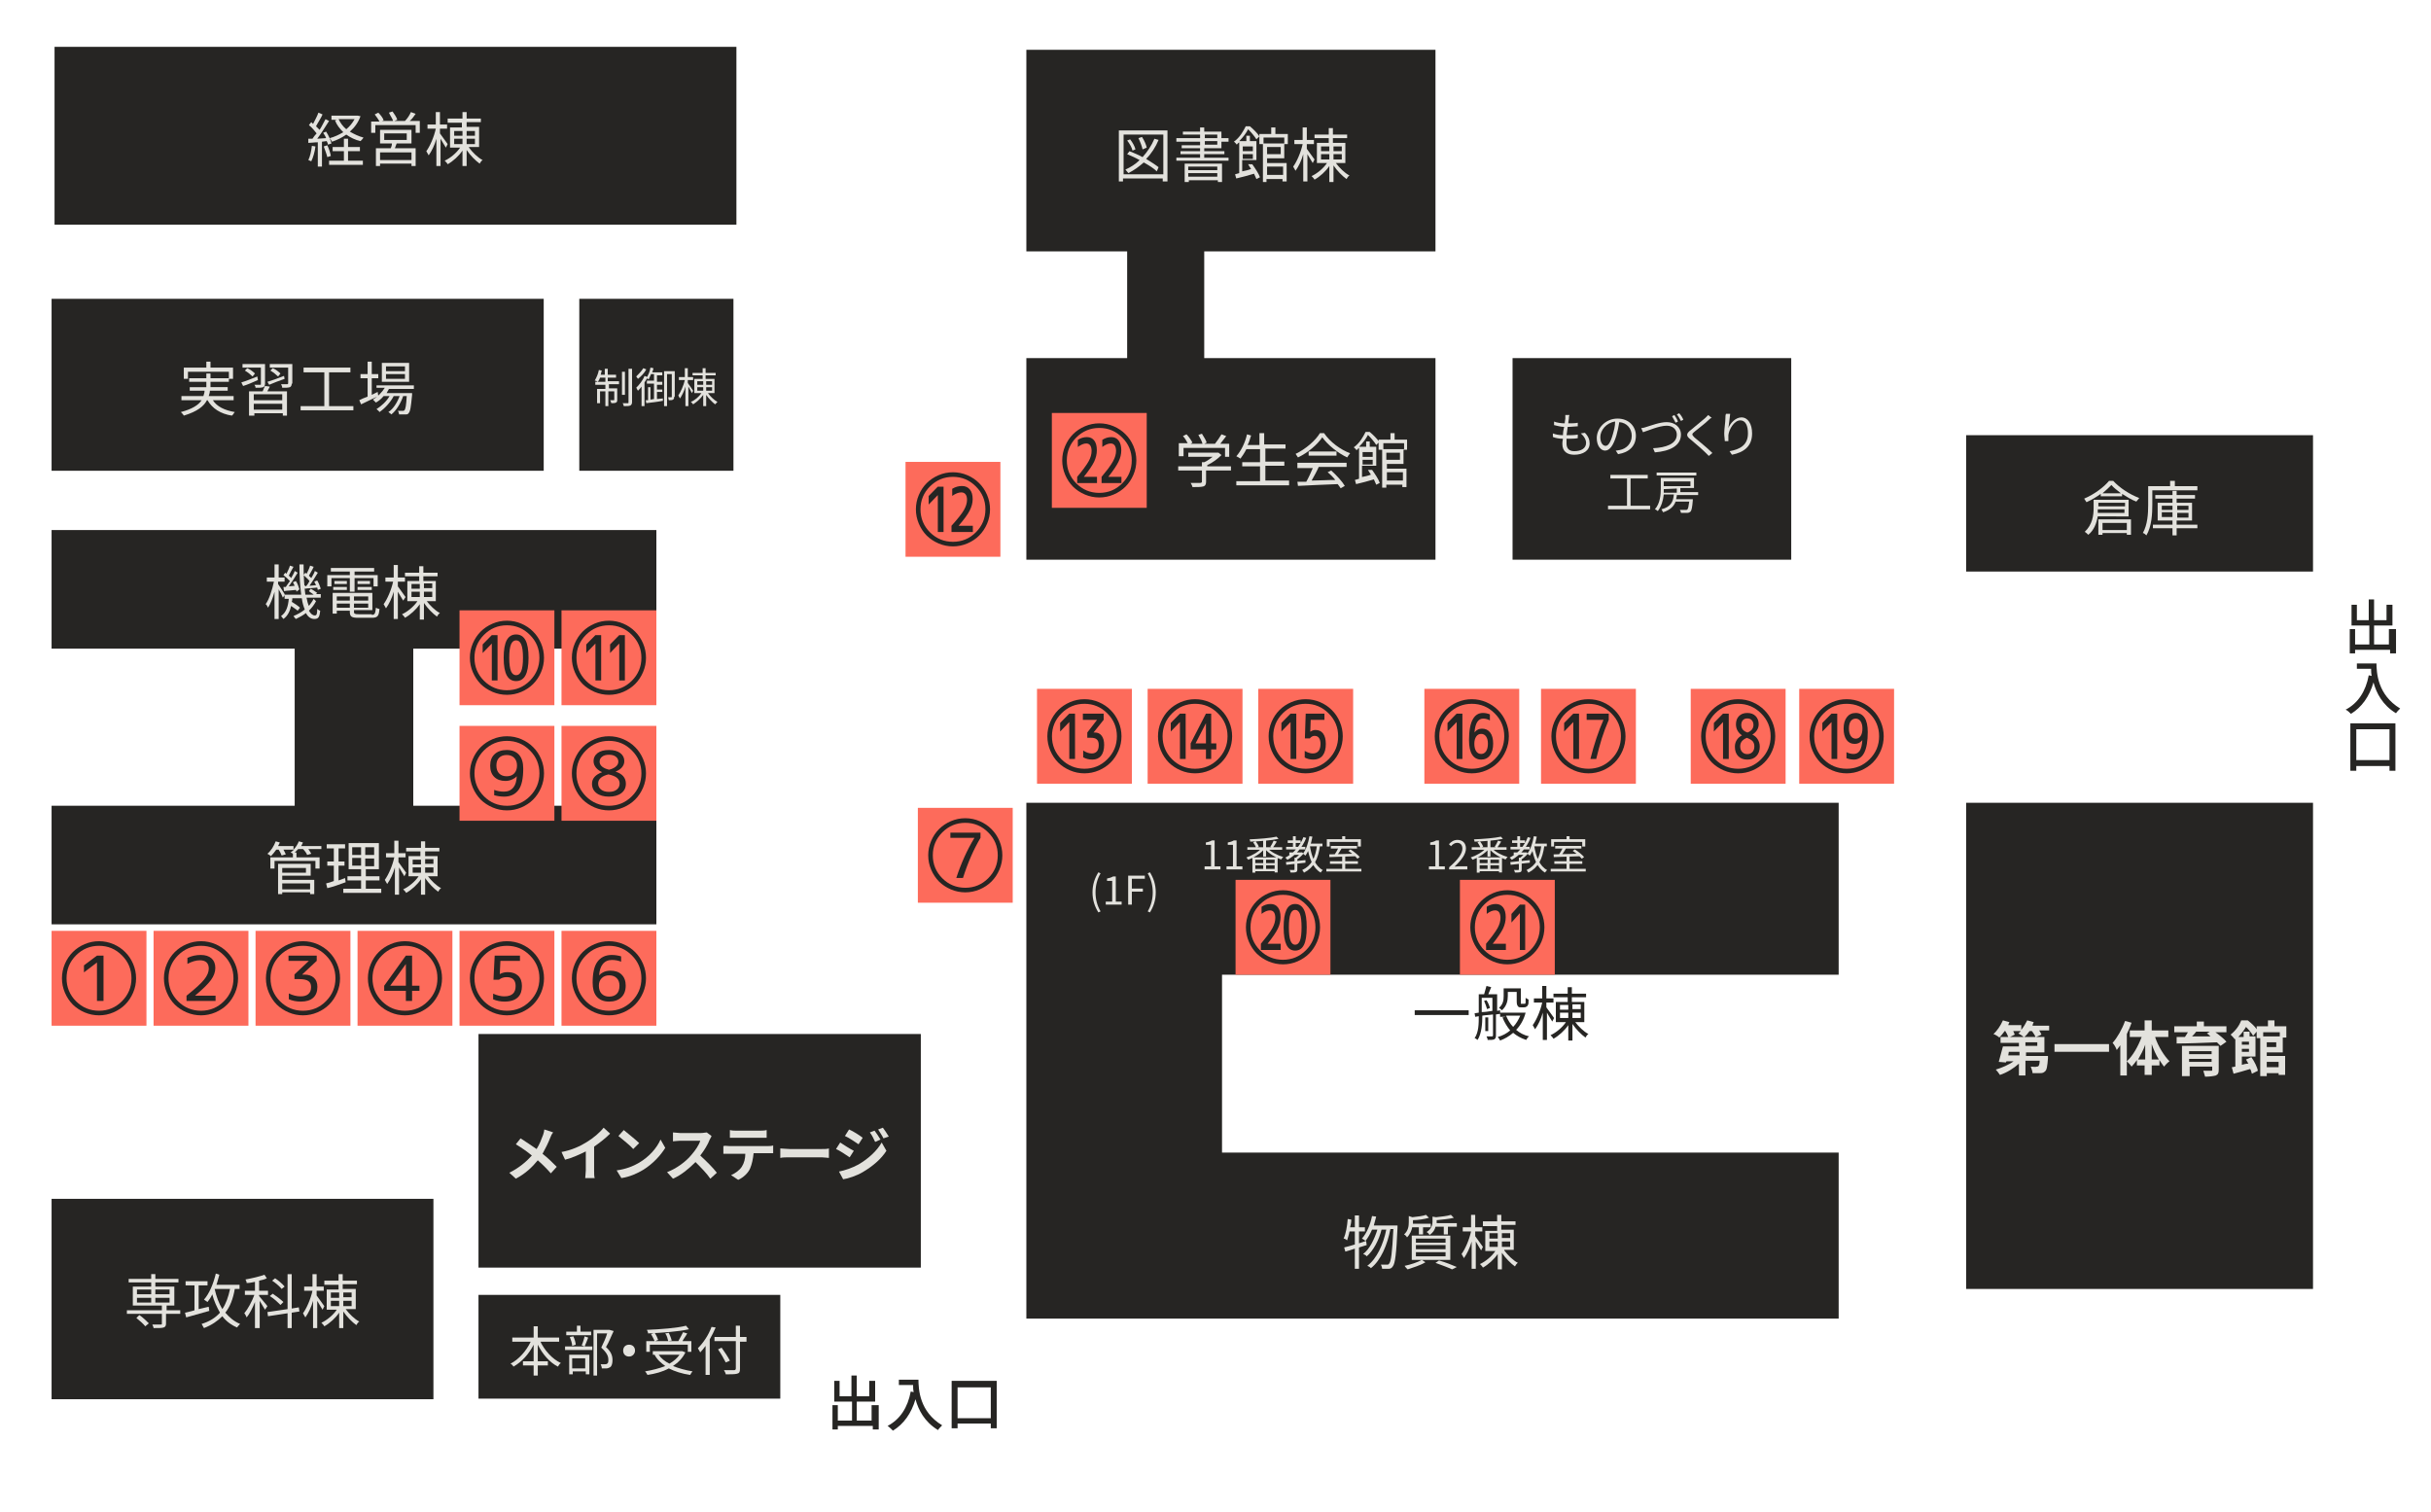 <?xml version="1.0" encoding="UTF-8" standalone="no"?>
<svg
   width="410"
   height="255.1"
   enable-background="new 0 0 510.2 255.1"
   version="1.1"
   viewBox="0 0 410 255.1"
   xml:space="preserve"
   id="svg3489"
   sodipodi:docname="map_bazaar_outside.svg"
   inkscape:version="1.2.2 (732a01da63, 2022-12-09)"
   xmlns:inkscape="http://www.inkscape.org/namespaces/inkscape"
   xmlns:sodipodi="http://sodipodi.sourceforge.net/DTD/sodipodi-0.dtd"
   xmlns="http://www.w3.org/2000/svg"
   xmlns:svg="http://www.w3.org/2000/svg"><defs
   id="defs3493" /><sodipodi:namedview
   id="namedview3491"
   pagecolor="#505050"
   bordercolor="#eeeeee"
   borderopacity="1"
   inkscape:showpageshadow="0"
   inkscape:pageopacity="0"
   inkscape:pagecheckerboard="0"
   inkscape:deskcolor="#505050"
   showgrid="false"
   showguides="false"
   inkscape:zoom="3.0926829"
   inkscape:cx="182.36593"
   inkscape:cy="96.356467"
   inkscape:window-width="1920"
   inkscape:window-height="1057"
   inkscape:window-x="619"
   inkscape:window-y="-8"
   inkscape:window-maximized="1"
   inkscape:current-layer="g4655" />
<style
   type="text/css"
   id="style3251">
	.st0{fill:#262523;}
	.st1{fill:#e3e2dd;}
	.st2{fill:#fd6b5b;}
</style>
<g
   inkscape:groupmode="layer"
   id="layer1"
   inkscape:label="map"><rect
     class="st0"
     x="9.2"
     y="7.9"
     width="115"
     height="30"
     id="rect3253"
     inkscape:label="rect3253" /><path
     class="st1"
     d="m53.2 24.7c-0.1 0.9-0.4 1.9-0.7 2.5-0.1 0-0.4-0.2-0.5-0.2 0.3-0.6 0.5-1.5 0.6-2.4zm1.1-0.8v4.2h-0.7v-4.1c-0.6 0-1.1 0.1-1.6 0.1v-0.7h0.7c0.2-0.3 0.4-0.6 0.7-0.9-0.3-0.4-0.8-1-1.3-1.4l0.4-0.5 0.3 0.3c0.3-0.6 0.7-1.3 0.9-1.9l0.7 0.3c-0.3 0.7-0.8 1.4-1.1 2l0.6 0.6c0.4-0.6 0.7-1.3 1-1.8l0.6 0.3c-0.6 0.9-1.3 2.1-2 3l1.5-0.1c-0.1-0.3-0.3-0.6-0.5-0.9l0.5-0.2c0.4 0.6 0.8 1.5 0.9 2l-0.6 0.2c0-0.2-0.1-0.4-0.2-0.6zm0.9 0.6c0.3 0.6 0.5 1.3 0.6 1.8l-0.6 0.2c-0.1-0.5-0.4-1.2-0.6-1.8zm3.6 2.6h2.4v0.7h-5.7v-0.7h2.5v-1.6h-1.9v-0.7h1.9v-1.4h0.7v1.4h2v0.7h-2v1.6zm2-7.5c-0.4 1.1-1 1.9-1.8 2.6 0.7 0.4 1.5 0.8 2.3 1-0.1 0.2-0.3 0.4-0.5 0.6-0.9-0.2-1.7-0.6-2.4-1.1-0.7 0.5-1.5 0.9-2.4 1.2-0.1-0.2-0.3-0.5-0.4-0.6 0.8-0.2 1.6-0.6 2.3-1-0.6-0.6-1.1-1.2-1.4-2l0.4-0.1h-1v-0.7h4.4zm-3.7 0.5c0.3 0.6 0.7 1.2 1.3 1.7 0.6-0.5 1-1 1.4-1.7z"
     id="path3255" /><path
     class="st1"
     d="m70.8 20.5v1.9h-0.7v-1.3h-6.8v1.3h-0.7v-1.9h1.4c-0.2-0.4-0.5-0.8-0.8-1.2l0.6-0.3c0.4 0.4 0.8 0.9 0.9 1.3l-0.3 0.1h1.9c-0.1-0.4-0.5-0.9-0.7-1.4l0.6-0.2c0.3 0.4 0.7 1 0.8 1.4l-0.5 0.2h1.8c0.4-0.4 0.8-1 1-1.5l0.8 0.3c-0.3 0.4-0.6 0.9-1 1.2h1.7zm-3.9 3.7c-0.1 0.3-0.2 0.5-0.3 0.8h3.5v3h-0.7v-0.4h-5.3v0.4h-0.7v-3h2.5c0.1-0.2 0.2-0.5 0.2-0.8h-2v-2.3h5.3v2.3zm2.5 1.5h-5.3v1.3h5.3zm-4.6-2.1h3.8v-1.1h-3.8z"
     id="path3257" /><path
     class="st1"
     d="m75.2 24.9c-0.2-0.3-0.6-1-0.9-1.5v4.6h-0.7v-4.6c-0.3 1.1-0.8 2.1-1.3 2.8-0.1-0.2-0.3-0.5-0.4-0.7 0.6-0.8 1.3-2.4 1.6-3.8h-1.4v-0.7h1.4v-2.1h0.7v2.1h1.2v0.7h-1.2v0.8c0.3 0.4 1.1 1.5 1.3 1.8zm3.9 0c0.6 0.8 1.5 1.7 2.3 2.1-0.2 0.1-0.4 0.4-0.5 0.6-0.7-0.5-1.6-1.4-2.2-2.3v2.7h-0.7v-2.6c-0.6 0.9-1.6 1.8-2.5 2.3-0.1-0.2-0.3-0.4-0.5-0.6 0.9-0.4 2-1.3 2.6-2.2h-1.7v-3.4h2v-0.8h-2.4v-0.7h2.5v-1.1h0.7v1.1h2.4v0.6h-2.4v0.8h2.1v3.4h-1.7zm-2.5-2h1.4v-0.8h-1.4zm0 1.4h1.4v-0.9h-1.4zm2.1-2.2v0.8h1.4v-0.8zm1.4 1.3h-1.4v0.9h1.4z"
     id="path3259" /><rect
     class="st0"
     x="8.7"
     y="50.4"
     width="83"
     height="29"
     id="rect3261" /><path
     class="st1"
     d="m35.9 67.5c0.7 1.1 2 1.7 3.7 2-0.2 0.2-0.3 0.5-0.5 0.6-1.9-0.3-3.3-1.2-4.1-2.6h-0.1c-0.5 1-1.6 1.9-3.9 2.6-0.1-0.2-0.3-0.4-0.5-0.6 1.9-0.5 3-1.2 3.5-2h-3.4v-0.7h3.7c0.1-0.3 0.2-0.6 0.2-0.9h-2.5v-0.6h2.8v-0.9h-2.9v-0.6h2.9v-0.8h0.7v0.8h3.1v-1.1h-6.9v1.2h-0.7v-1.9h3.8v-1h0.7v1h3.8v1.9h-0.7v0.5h-3.1v0.9h2.9v0.6h-3c0 0.3-0.1 0.6-0.2 0.9h4.2v0.7z"
     id="path3263" /><path
     class="st1"
     d="m43.5 64.1c-0.9 0.4-1.8 0.8-2.5 1l-0.3-0.6c0.7-0.2 1.7-0.6 2.7-1zm0.5-2.1h-3.1v-0.6h3.8v3.3c0 0.3-0.1 0.5-0.3 0.6-0.3 0.1-0.7 0.1-1.3 0.1 0-0.2-0.1-0.4-0.2-0.5h1c0.1 0 0.1 0 0.1-0.2zm-2.3 0.1c0.5 0.2 1 0.6 1.3 0.9l-0.4 0.5c-0.3-0.3-0.8-0.7-1.3-1zm3.8 3.1c-0.1 0.3-0.3 0.5-0.4 0.8h3.3v4.1h-0.7v-0.4h-4.8v0.4h-0.9v-4.1h2.3c0.1-0.3 0.3-0.7 0.4-0.9zm2.1 1.3h-4.8v1h4.8zm0 2.6v-1h-4.8v1zm-2.5-4.7c0.7-0.2 1.8-0.6 2.8-1l0.1 0.5c-0.9 0.3-1.9 0.7-2.6 1zm4.1 0.3c0 0.3-0.1 0.5-0.3 0.6-0.3 0.1-0.7 0.1-1.3 0.1 0-0.2-0.1-0.4-0.2-0.6h1c0.1 0 0.2 0 0.2-0.2v-2.6h-3.1v-0.6h3.8v3.3zm-2.3-1.2c-0.3-0.3-0.8-0.7-1.3-1l0.4-0.4c0.5 0.2 1 0.6 1.3 0.9z"
     id="path3265" /><path
     class="st1"
     d="m59.6 68.5v0.7h-8.9v-0.7h4v-5.7h-3.5v-0.8h7.9v0.8h-3.6v5.7z"
     id="path3267" /><path
     class="st1"
     d="m63.8 66.8c-1 0.5-2.1 1-2.9 1.4l-0.3-0.7c0.4-0.2 0.8-0.4 1.4-0.6v-3.1h-1.2v-0.7h1.2v-2.1h0.7v2.1h1.1v0.7h-1.1v2.8l1-0.5zm1.8-1.2c-0.1 0.2-0.3 0.5-0.4 0.7h4.3v0.3c-0.2 2.1-0.3 2.8-0.6 3.1-0.1 0.2-0.3 0.2-0.6 0.2h-1c0-0.2-0.1-0.5-0.2-0.6h0.8c0.1 0 0.2 0 0.3-0.1 0.2-0.2 0.3-0.8 0.4-2.4h-0.6c-0.4 1.2-1.2 2.5-2 3.1-0.1-0.1-0.3-0.3-0.5-0.4 0.8-0.5 1.5-1.6 1.9-2.7h-1c-0.5 1-1.5 2.1-2.4 2.7-0.1-0.2-0.3-0.3-0.5-0.5 0.8-0.5 1.7-1.3 2.2-2.2h-1c-0.4 0.5-0.8 0.8-1.3 1.1l-0.5-0.5c0.8-0.5 1.5-1.2 2-2h-1.4v-0.4h6.3v0.6zm3.4-1.2h-4.6v-3.2h4.6zm-0.7-2.6h-3.2v0.8h3.2zm0 1.3h-3.2v0.8h3.2z"
     id="path3269" /><rect
     class="st0"
     x="8.7"
     y="202.2"
     width="64.4"
     height="33.8"
     id="rect3271" /><path
     class="st1"
     d="m30.3 221.6h-2.3v1.6c0 0.4-0.1 0.6-0.4 0.7s-0.9 0.1-1.7 0.1c0-0.2-0.2-0.5-0.2-0.6h1.4c0.2 0 0.2 0 0.2-0.2v-1.6h-5.9v-0.6h5.9v-0.8h-4.9v-3.2h3.1v-0.7h-3.8v-0.6h3.8v-0.8h0.7v0.8h3.9v0.6h-3.9v0.7h3.2v3.2h-1.3v0.8h2.3v0.6zm-6.8 0.2c0.6 0.4 1.2 1 1.6 1.4l-0.6 0.5c-0.3-0.4-1-1-1.5-1.4zm-0.4-3.5h2.4v-0.8h-2.4zm0 1.4h2.4v-0.8h-2.4zm3.1-2.2v0.8h2.4v-0.8zm2.4 1.4h-2.4v0.8h2.4z"
     id="path3273" /><path
     class="st1"
     d="m35.3 221.1c-1.4 0.4-2.8 0.8-3.9 1.1l-0.2-0.8c0.4-0.1 1-0.2 1.6-0.4v-4.2h-1.5v-0.7h3.7v0.7h-1.5v4l1.7-0.4zm4.3-3.7c-0.3 1.7-0.8 3-1.6 4 0.7 0.8 1.5 1.5 2.5 1.9-0.2 0.2-0.4 0.4-0.5 0.6-1-0.4-1.9-1.1-2.5-1.9-0.8 0.8-1.8 1.5-3.1 2-0.1-0.2-0.3-0.5-0.4-0.7 1.3-0.4 2.3-1 3.1-1.9-0.5-0.9-1-1.9-1.3-3.1-0.2 0.5-0.5 0.9-0.8 1.3-0.1-0.1-0.5-0.3-0.6-0.4 0.9-1 1.6-2.7 2-4.4l0.6 0.2c-0.2 0.6-0.3 1.2-0.5 1.7h3.9v0.7zm-3.4 0c0.3 1.3 0.7 2.4 1.3 3.4 0.6-0.9 1-2 1.3-3.4z"
     id="path3275" /><path
     class="st1"
     d="m44.7 220.9c-0.2-0.3-0.6-1-0.9-1.5v4.6h-0.8v-4.4c-0.4 1-0.9 2-1.4 2.6-0.1-0.2-0.2-0.5-0.4-0.7 0.6-0.7 1.3-2 1.7-3.1h-1.6v-0.7h1.7v-1.5c-0.5 0.1-0.9 0.2-1.4 0.2 0-0.2-0.1-0.4-0.2-0.6 1.1-0.2 2.4-0.5 3.2-0.8l0.4 0.6c-0.4 0.2-0.8 0.3-1.3 0.4v1.7h1.5v0.7h-1.5v0.2c0.3 0.4 1.2 1.4 1.4 1.7zm4.5 0.5v2.6h-0.7v-2.5l-3.3 0.5-0.1-0.7 3.4-0.5v-5.9h0.7v5.8l1.2-0.2 0.1 0.7zm-1.9-1.3c-0.4-0.4-1.1-1.1-1.8-1.5l0.5-0.4c0.6 0.4 1.4 1 1.8 1.4zm0.2-2.7c-0.3-0.4-1-1-1.6-1.4l0.5-0.4c0.6 0.4 1.3 1 1.6 1.4z"
     id="path3277" /><path
     class="st1"
     d="m54.4 220.9c-0.2-0.3-0.6-1-0.9-1.5v4.6h-0.7v-4.6c-0.3 1.1-0.8 2.1-1.3 2.8-0.1-0.2-0.3-0.5-0.4-0.7 0.6-0.8 1.3-2.4 1.6-3.8h-1.4v-0.7h1.4v-2.1h0.7v2.1h1.2v0.7h-1.2v0.8c0.3 0.4 1.1 1.5 1.3 1.8zm3.9-0.1c0.6 0.8 1.5 1.7 2.3 2.1-0.2 0.1-0.4 0.4-0.5 0.6-0.7-0.5-1.6-1.4-2.2-2.3v2.8h-0.7v-2.6c-0.6 0.9-1.6 1.8-2.5 2.3-0.1-0.2-0.3-0.4-0.5-0.6 0.9-0.4 2-1.3 2.6-2.2h-1.7v-3.4h2v-0.8h-2.4v-0.7h2.4v-1.1h0.7v1.1h2.4v0.6h-2.4v0.8h2.2v3.4zm-2.5-1.9h1.4v-0.9h-1.4zm0 1.4h1.4v-0.9h-1.4zm2.1-2.3v0.8h1.4v-0.8zm1.4 1.4h-1.4v0.9h1.4z"
     id="path3279" /><rect
     class="st2"
     x="80.7"
     y="174.4"
     width="74.6"
     height="39.4"
     style="fill:#262523"
     id="rect3281" /><path
     class="st0"
     d="m92.8 191.9c-0.3 0.8-0.8 1.8-1.3 2.7 0.9 0.7 1.7 1.5 2.4 2.2l-1 1.1c-0.7-0.8-1.4-1.5-2.2-2.2-0.9 1.1-2 2.2-3.7 3.1l-1.1-1c1.6-0.8 2.8-1.8 3.8-2.9-0.7-0.6-1.7-1.3-2.7-1.9l0.8-1c0.8 0.5 1.8 1.2 2.7 1.8 0.5-0.8 0.8-1.6 1.1-2.4 0.1-0.3 0.2-0.7 0.2-0.9l1.5 0.5c-0.2 0.2-0.4 0.6-0.5 0.9z"
     style="fill:#e3e2dd"
     id="path3283" /><path
     class="st0"
     d="m99 192.6c1-0.6 2.2-1.6 2.8-2.4l1.1 1c-0.8 0.8-1.7 1.5-2.7 2.2v4c0 0.4 0 1.1 0.1 1.3h-1.6c0-0.2 0.1-0.9 0.1-1.3v-3.2c-1 0.5-2.3 1.1-3.5 1.4l-0.6-1.3c1.7-0.3 3.2-1 4.3-1.7z"
     style="fill:#e3e2dd"
     id="path3285" /><path
     class="st0"
     d="m107.8 196.1c1.7-1 3-2.5 3.6-3.9l0.8 1.4c-0.8 1.3-2.1 2.7-3.7 3.7-1 0.6-2.3 1.2-3.7 1.4l-0.8-1.3c1.5-0.2 2.8-0.7 3.8-1.3zm0-3.3-1 1c-0.5-0.6-1.8-1.6-2.5-2.2l0.9-1c0.7 0.6 2 1.6 2.6 2.2z"
     style="fill:#e3e2dd"
     id="path3287" /><path
     class="st0"
     d="m119.7 192.2c-0.3 0.8-0.9 1.8-1.6 2.7 1 0.9 2.2 2.1 2.8 2.9l-1.1 1c-0.6-0.9-1.6-1.9-2.5-2.8-1.1 1.1-2.4 2.2-3.8 2.8l-1-1.1c1.6-0.6 3.2-1.8 4.1-2.9 0.7-0.8 1.3-1.7 1.5-2.4h-3.4c-0.4 0-1 0.1-1.2 0.1v-1.5c0.3 0 0.9 0.1 1.2 0.1h3.5c0.4 0 0.8-0.1 1-0.1l0.8 0.6c0 0.1-0.2 0.4-0.3 0.6z"
     style="fill:#e3e2dd"
     id="path3289" /><path
     class="st0"
     d="m123 193.3h6.5c0.2 0 0.6 0 0.9-0.1v1.3h-3.3c-0.1 1-0.3 1.9-0.6 2.6s-1.1 1.5-2 1.9l-1.2-0.8c0.7-0.3 1.4-0.8 1.8-1.4s0.6-1.4 0.6-2.2h-3.7v-1.3c0.3-0.1 0.6 0 1 0zm1.2-2.6h4c0.3 0 0.7 0 1.1-0.1v1.3h-6.2v-1.3c0.4 0.1 0.8 0.1 1.1 0.1z"
     style="fill:#e3e2dd"
     id="path3291" /><path
     class="st0"
     d="m133.2 193.8h5.4c0.5 0 0.9 0 1.2-0.1v1.6c-0.2 0-0.8-0.1-1.2-0.1h-5.4c-0.6 0-1.2 0-1.6 0.1v-1.6c0.3 0 1.1 0.1 1.6 0.1z"
     style="fill:#e3e2dd"
     id="path3293" /><path
     class="st0"
     d="m144 194.1-0.7 1.1c-0.6-0.4-1.6-1.1-2.3-1.4l0.7-1.1c0.6 0.4 1.7 1.1 2.3 1.4zm0.8 2.3c1.7-1 3.1-2.3 3.9-3.7l0.8 1.4c-0.9 1.4-2.3 2.6-4 3.6-1 0.6-2.5 1.1-3.3 1.2l-0.7-1.3c1-0.2 2.2-0.6 3.3-1.2zm0.7-4.5-0.7 1.1c-0.6-0.4-1.6-1.1-2.3-1.4l0.7-1.1c0.7 0.3 1.8 1 2.3 1.4zm3 0.3-0.9 0.4c-0.3-0.6-0.5-1.1-0.9-1.6l0.8-0.3c0.3 0.4 0.7 1 1 1.5zm1.4-0.5-0.9 0.3c-0.3-0.6-0.6-1-0.9-1.5l0.8-0.3c0.3 0.4 0.7 1 1 1.5z"
     style="fill:#e3e2dd"
     id="path3295" /><polygon
     class="st0"
     points="310.1 222.4 310.1 194.4 206.1 194.4 206.1 164.4 310.1 164.4 310.1 135.4 173.1 135.4 173.1 222.4"
     id="polygon3297" /><path
     class="st1"
     d="m 247.7,170.4 v 0.8 h -9.1 v -0.8 z"
     id="path3299"
     style="fill:#262523;fill-opacity:1" /><path
     class="st1"
     d="m 252.3,171.1 v 3.6 c 0,0.3 -0.1,0.5 -0.3,0.6 -0.2,0.1 -0.6,0.1 -1.1,0.1 0,-0.2 -0.1,-0.4 -0.2,-0.6 h 0.9 c 0.1,0 0.2,0 0.2,-0.2 v -3.5 c -0.6,0.1 -1.2,0.1 -1.8,0.2 0,1.3 -0.1,3 -0.8,4.1 -0.1,-0.1 -0.4,-0.3 -0.5,-0.3 0.7,-1 0.7,-2.5 0.7,-3.7 l -0.6,0.1 -0.1,-0.6 0.7,-0.1 v -3.1 h 0.9 c 0.1,-0.4 0.3,-1 0.4,-1.4 l 0.8,0.2 c -0.2,0.4 -0.3,0.8 -0.5,1.2 h 1.5 v 2.8 l 0.5,-0.1 v 0.6 z m -2.4,-0.4 c 0.5,0 1.2,-0.1 1.8,-0.2 v -2.2 h -1.8 z m 0.8,-2 c 0.3,0.4 0.5,1 0.6,1.3 l -0.5,0.2 c -0.1,-0.4 -0.3,-0.9 -0.5,-1.4 z m 0.3,5.2 h -0.5 v -2.3 h 0.5 z m 6.3,-3.1 c -0.3,1.2 -0.9,2.2 -1.6,2.9 0.6,0.5 1.3,0.9 2.2,1.1 -0.2,0.1 -0.4,0.4 -0.5,0.6 -0.9,-0.3 -1.6,-0.7 -2.2,-1.2 -0.7,0.6 -1.4,1 -2.2,1.3 -0.1,-0.2 -0.3,-0.5 -0.4,-0.6 0.8,-0.2 1.5,-0.6 2.1,-1.1 -0.5,-0.6 -1,-1.4 -1.3,-2.2 l 0.6,-0.1 h -1 v -0.7 h 3.8 z m -3,-2.8 c 0,0.8 -0.2,1.7 -1,2.4 -0.1,-0.1 -0.4,-0.4 -0.5,-0.4 0.7,-0.6 0.8,-1.3 0.8,-2 v -1.3 h 2.9 v 2.6 h 0.7 c 0,0 0.1,-0.1 0.1,-0.2 v -0.8 c 0.1,0.1 0.4,0.2 0.5,0.3 0,0.4 0,0.8 -0.1,0.9 -0.1,0.2 -0.2,0.3 -0.3,0.3 -0.1,0.1 -0.3,0.1 -0.4,0.1 h -0.5 c -0.2,0 -0.4,0 -0.5,-0.2 -0.1,-0.1 -0.2,-0.3 -0.2,-0.8 v -1.6 h -1.5 z m -0.3,3.3 c 0.3,0.7 0.7,1.4 1.2,1.9 0.5,-0.5 0.9,-1.2 1.2,-1.9 z"
     id="path3301"
     style="fill:#262523;fill-opacity:1" /><path
     class="st1"
     d="m 261.8,172.3 c -0.2,-0.3 -0.6,-1 -0.9,-1.5 v 4.6 h -0.7 v -4.6 c -0.3,1.1 -0.8,2.1 -1.3,2.8 -0.1,-0.2 -0.3,-0.5 -0.4,-0.7 0.6,-0.8 1.3,-2.4 1.6,-3.8 h -1.4 v -0.7 h 1.4 v -2.1 h 0.7 v 2.1 h 1.2 v 0.7 h -1.2 v 0.8 c 0.3,0.4 1.1,1.5 1.3,1.8 z m 3.8,0 c 0.6,0.8 1.5,1.7 2.3,2.1 -0.2,0.1 -0.4,0.4 -0.5,0.6 -0.7,-0.5 -1.6,-1.4 -2.2,-2.3 v 2.8 h -0.7 v -2.6 c -0.6,0.9 -1.6,1.8 -2.5,2.3 -0.1,-0.2 -0.3,-0.4 -0.5,-0.6 0.9,-0.4 2,-1.3 2.6,-2.2 h -1.7 V 169 h 2 v -0.8 H 262 v -0.6 h 2.4 v -1.1 h 0.7 v 1.1 h 2.4 v 0.6 h -2.4 v 0.8 h 2.1 v 3.4 h -1.6 z m -2.5,-2 h 1.4 v -0.8 h -1.4 z m 0,1.4 h 1.4 v -0.9 h -1.4 z m 2.1,-2.3 v 0.8 h 1.4 v -0.8 z m 1.4,1.4 h -1.4 v 0.9 h 1.4 z"
     id="path3303"
     style="fill:#262523;fill-opacity:1" /><path
     class="st1"
     d="m229.2 210.4v3.6h-0.7v-3.4c-0.6 0.2-1.2 0.4-1.6 0.5l-0.2-0.7c0.5-0.1 1.1-0.3 1.8-0.5v-2.2h-0.9c-0.1 0.6-0.3 1.1-0.4 1.5-0.1-0.1-0.4-0.3-0.6-0.3 0.4-0.8 0.6-2.1 0.7-3.3l0.6 0.1c0 0.5-0.1 0.9-0.2 1.3h0.8v-2h0.7v2h1v0.7h-1v2l1.2-0.4 0.1 0.7zm6.5-3.8v0.4c-0.2 4.5-0.4 6.1-0.8 6.6-0.2 0.3-0.4 0.4-0.7 0.4h-1.1c0-0.2-0.1-0.5-0.2-0.7h1c0.2 0 0.3 0 0.4-0.2 0.3-0.3 0.5-1.8 0.7-5.8h-0.5c-0.5 2.6-1.6 5.3-3.3 6.6-0.1-0.2-0.4-0.3-0.6-0.4 1.6-1.2 2.7-3.6 3.2-6.1h-0.8c-0.4 1.7-1.4 3.6-2.5 4.5-0.1-0.2-0.4-0.3-0.6-0.4 1.1-0.8 1.9-2.5 2.4-4.1h-0.9c-0.3 0.7-0.7 1.4-1.1 1.9-0.1-0.1-0.4-0.3-0.6-0.4 0.8-0.9 1.4-2.3 1.7-3.8l0.7 0.1c-0.1 0.5-0.3 1-0.4 1.5h4z"
     id="path3305" /><path
     class="st1"
     d="m238.2 206.9c-0.1 0.6-0.4 1.3-0.9 1.8-0.1-0.2-0.3-0.4-0.5-0.5 0.7-0.6 0.8-1.4 0.8-2.1v-1l0.6 0.2c0.9-0.1 1.8-0.2 2.3-0.4l0.5 0.5c-0.7 0.2-1.8 0.4-2.7 0.4v0.6h3v0.6h-1.3v1.2h-0.7v-1.2h-1.1zm2.2 6c-0.8 0.5-2.1 0.9-3 1.2-0.1-0.1-0.4-0.4-0.5-0.6 1-0.2 2.2-0.6 2.9-1zm-2.3-4.5h6.5v4.1h-6.5zm0.7 1.2h5v-0.7h-5zm0 1.1h5v-0.7h-5zm0 1.2h5v-0.7h-5zm6.9-5.6v0.6h-1.5v1.3h-0.7v-1.3h-1.4c-0.1 0.5-0.4 1-1 1.4-0.1-0.2-0.3-0.4-0.5-0.5 0.8-0.5 1-1.2 1-1.7v-0.9l0.6 0.1c0.9-0.1 1.9-0.2 2.5-0.4l0.5 0.5c-0.8 0.2-1.9 0.3-2.9 0.4v0.5zm-3 6.3c1.1 0.3 2.3 0.8 3 1.1l-0.8 0.4c-0.6-0.3-1.7-0.7-2.8-1.1z"
     id="path3307" /><path
     class="st1"
     d="m249.8 210.9c-0.2-0.3-0.6-1-0.9-1.5v4.6h-0.7v-4.6c-0.3 1.1-0.8 2.1-1.3 2.8-0.1-0.2-0.3-0.5-0.4-0.7 0.6-0.8 1.3-2.4 1.6-3.8h-1.4v-0.7h1.4v-2.1h0.7v2.1h1.2v0.7h-1.2v0.8c0.3 0.4 1.1 1.5 1.3 1.8zm3.9 0c0.6 0.8 1.5 1.7 2.3 2.1-0.2 0.1-0.4 0.4-0.5 0.6-0.7-0.5-1.6-1.4-2.2-2.3v2.8h-0.7v-2.6c-0.6 0.9-1.6 1.8-2.5 2.3-0.1-0.2-0.3-0.4-0.5-0.6 0.9-0.4 2-1.3 2.6-2.2h-1.7v-3.4h2v-0.8h-2.4v-0.8h2.4v-1.1h0.7v1.1h2.4v0.6h-2.4v0.8h2.1v3.4h-1.6zm-2.5-2h1.4v-0.9h-1.4zm0 1.4h1.4v-0.9h-1.4zm2.1-2.3v0.8h1.4v-0.8zm1.4 1.4h-1.4v0.9h1.4z"
     id="path3309" /><rect
     class="st0"
     x="97.7"
     y="50.4"
     width="26"
     height="29"
     id="rect3311" /><path
     class="st1"
     d="m102.7 64.3h1.7v0.5h-1.7v0.7h1.4v1.9c0 0.2 0 0.4-0.2 0.5s-0.4 0.1-0.8 0.1c0-0.1-0.1-0.3-0.2-0.5h0.6c0.1 0 0.1 0 0.1-0.1v-1.4h-1v2.5h-0.5v-2.5h-0.9v2h-0.5v-2.4h1.4v-0.7h-1.7v-0.5h1.7v-0.7h-0.9c-0.1 0.3-0.2 0.5-0.4 0.7-0.1-0.1-0.3-0.2-0.5-0.2 0.3-0.5 0.6-1.2 0.7-1.8l0.5 0.1c-0.1 0.2-0.1 0.5-0.2 0.7h0.7v-1h0.5v1h1.4v0.5h-1.4v0.6zm2.7 2.3h-0.5v-3.9h0.5zm1.2-4.4v5.6c0 0.3-0.1 0.5-0.3 0.6s-0.6 0.1-1.1 0.1c0-0.1-0.1-0.4-0.2-0.5h0.9c0.1 0 0.1 0 0.1-0.2v-5.6z"
     id="path3313" /><path
     class="st1"
     d="m109.2 63.6c-0.1 0.3-0.3 0.6-0.5 0.9v4h-0.5v-3.3c-0.2 0.3-0.4 0.5-0.6 0.7-0.1-0.1-0.2-0.4-0.3-0.5 0.5-0.5 1.1-1.2 1.4-2zm-0.2-1.3c-0.3 0.6-0.9 1.2-1.4 1.6-0.1-0.1-0.2-0.3-0.3-0.4 0.4-0.4 0.9-0.9 1.2-1.4zm2.8 4.9v0.4c-1 0.2-2 0.3-2.8 0.4l-0.1-0.5h0.4v-2.2h0.4v2.1l0.6-0.1v-2.6h-1.2v-0.5h1.2v-1.1h-0.5c-0.1 0.3-0.3 0.6-0.4 0.9-0.1-0.1-0.3-0.2-0.4-0.2 0.3-0.5 0.6-1.1 0.7-1.8l0.5 0.1c0 0.2-0.1 0.4-0.2 0.7h1.7v0.5h-0.9v1.1h0.9v0.5h-0.9v0.8h0.9v0.4h-0.9v1.2zm1.9-0.3c0 0.2 0 0.4-0.2 0.5-0.1 0.1-0.4 0.1-0.7 0.1 0-0.1-0.1-0.3-0.1-0.5h0.5c0.1 0 0.1 0 0.1-0.1v-3.8h-0.8v5.4h-0.5v-5.9h1.8v4.3z"
     id="path3315" /><path
     class="st1"
     d="m116.7 66.3c-0.1-0.2-0.4-0.7-0.6-1.1v3.3h-0.5v-3.3c-0.2 0.8-0.6 1.5-0.9 2-0.1-0.1-0.2-0.3-0.3-0.5 0.4-0.6 0.9-1.7 1.1-2.6h-1v-0.5h1v-1.5h0.5v1.5h0.9v0.5h-0.9v0.5c0.2 0.3 0.8 1.1 0.9 1.3zm2.7 0c0.4 0.6 1.1 1.2 1.6 1.5l-0.4 0.4c-0.5-0.4-1.1-1-1.5-1.6v1.9h-0.5v-1.9c-0.5 0.7-1.1 1.2-1.7 1.6-0.1-0.1-0.2-0.3-0.4-0.4 0.7-0.3 1.4-0.9 1.8-1.5h-1.2v-2.4h1.4v-0.6h-1.7v-0.4h1.7v-0.8h0.5v0.8h1.7v0.4h-1.7v0.6h1.5v2.4zm-1.8-1.4h1v-0.6h-1zm0 1h1v-0.6h-1zm1.5-1.6v0.6h1v-0.6zm1 1h-1v0.6h1z"
     id="path3317" /><polygon
     class="st0"
     points="242.1 42.4 242.1 8.4 173.1 8.4 173.1 42.4 190.1 42.4 190.1 60.4 173.1 60.4 173.1 94.4 242.1 94.4 242.1 60.4 203.1 60.4 203.1 42.4"
     id="polygon3319" /><path
     class="st1"
     d="m196.9 22v8.6h-0.8v-0.5h-6.7v0.5h-0.7v-8.6zm-0.7 7.4v-6.7h-6.7v6.7zm-1.1-0.5c-0.5-0.5-1.3-1-2.2-1.5-0.8 0.7-1.6 1.3-2.6 1.8-0.1-0.1-0.3-0.4-0.5-0.6 0.9-0.4 1.7-0.9 2.4-1.6-0.7-0.4-1.4-0.7-2.1-1l0.4-0.5c0.7 0.3 1.5 0.6 2.2 1 0.8-0.9 1.5-1.9 2-3.1l0.7 0.2c-0.5 1.2-1.2 2.3-2.1 3.2 0.8 0.5 1.6 1 2.1 1.4zm-4.1-3.5c-0.1-0.5-0.5-1.2-0.9-1.7l0.5-0.2c0.4 0.5 0.8 1.2 0.9 1.7zm1.7-0.2c-0.1-0.5-0.4-1.3-0.7-1.9l0.6-0.2c0.4 0.6 0.7 1.3 0.8 1.8z"
     id="path3321" /><path
     class="st1"
     d="m207.2 26.6v0.5h-8.8v-0.5h4v-0.6h-3.3v-0.5h3.3v-0.5h-3.1v-0.5h3.1v-0.6h-4v-0.6h4v-0.6h-2.9v-0.5h2.9v-0.7h0.7v0.7h2.9v1.1h1.2v0.6h-1.2v1.1h-2.9v0.5h3.4v0.5h-3.4v0.6zm-7.5 1h6.4v3.1h-0.7v-0.3h-4.9v0.3h-0.7v-3.1zm0.7 0.5v0.6h4.9v-0.6zm4.9 1.7v-0.6h-4.9v0.6zm-2.1-6.5h2.1v-0.6h-2.1zm0 1.1h2.1v-0.6h-2.1z"
     id="path3323" /><path
     class="st1"
     d="m211.2 27.7c0.5 0.7 1.1 1.6 1.3 2.2l-0.6 0.3c-0.1-0.2-0.2-0.5-0.4-0.9-1 0.3-2.1 0.6-3 0.8l-0.2-0.7 0.7-0.2v-5.2c-0.1 0.1-0.3 0.2-0.4 0.4-0.1-0.1-0.3-0.4-0.5-0.5 1-0.7 1.6-1.8 2-2.6h0.7c0.6 0.5 1.3 1.2 1.6 1.7l-0.5 0.5c-0.3-0.5-0.9-1.2-1.4-1.7-0.3 0.6-0.8 1.3-1.5 2h1.2v-0.9h0.6v0.9h1.1v3.2h-2.4v1.9c0.5-0.1 1-0.2 1.5-0.4-0.2-0.3-0.4-0.6-0.5-0.8zm-1.6-3v0.8h1.7v-0.8zm1.7 2.1v-0.8h-1.7v0.8zm2.4-0.1v0.8h3.3v3.1h-0.7v-0.4h-2.7v0.5h-0.6v-6.4h-0.6v-1.7h2v-1.1h0.7v1.1h2.1v1.7h-0.6v2.4zm-0.6-3.5v1h3.5v-1zm2.9 1.6h-2.3v1.2h2.3zm-2.3 3.3v1.4h2.7v-1.4z"
     id="path3325" /><path
     class="st1"
     d="m221.4 27.5c-0.2-0.3-0.6-1-0.9-1.5v4.6h-0.7v-4.6c-0.3 1.1-0.8 2.1-1.3 2.8-0.1-0.2-0.3-0.5-0.4-0.7 0.6-0.8 1.3-2.4 1.6-3.8h-1.4v-0.7h1.4v-2.1h0.7v2.1h1.2v0.7h-1.2v0.8c0.3 0.4 1.1 1.5 1.3 1.8zm3.9 0c0.6 0.8 1.5 1.7 2.3 2.1-0.2 0.1-0.4 0.4-0.5 0.6-0.7-0.5-1.6-1.4-2.2-2.3v2.8h-0.7v-2.7c-0.6 0.9-1.6 1.8-2.5 2.3-0.1-0.2-0.3-0.4-0.5-0.6 0.9-0.4 2-1.3 2.6-2.2h-1.7v-3.4h2v-0.8h-2.4v-0.6h2.4v-1.1h0.7v1.1h2.4v0.6h-2.4v0.8h2.1v3.4zm-2.5-2h1.4v-0.8h-1.4zm0 1.4h1.4v-0.9h-1.4zm2.1-2.2v0.8h1.4v-0.8zm1.4 1.3h-1.4v0.9h1.4z"
     id="path3327" /><path
     class="st1"
     d="m 207.41,79.353 h -4 v 1.9 c 0,0.4 -0.1,0.7 -0.5,0.8 -0.4,0.1 -0.9,0.1 -1.8,0.1 0,-0.2 -0.2,-0.5 -0.3,-0.7 h 1.6 c 0.2,0 0.3,-0.1 0.3,-0.2 v -1.9 h -4 v -0.7 h 4 v -0.7 h 0.4 c 0.5,-0.2 1,-0.6 1.4,-0.9 h -4.1 v -0.7 h 5.1 l 0.5,0.4 c -0.6,0.6 -1.5,1.3 -2.4,1.7 v 0.2 h 4 v 0.7 z m -7.9,-2.4 h -0.7 v -2.2 h 1.5 c -0.2,-0.4 -0.5,-0.9 -0.8,-1.2 l 0.6,-0.3 c 0.4,0.4 0.8,1 1,1.4 l -0.3,0.2 h 2 c -0.1,-0.4 -0.4,-1 -0.7,-1.5 l 0.6,-0.2 c 0.3,0.5 0.7,1.1 0.8,1.5 l -0.4,0.2 h 1.8 c 0.4,-0.5 0.8,-1.1 1.1,-1.6 l 0.8,0.3 c -0.3,0.4 -0.7,0.9 -1,1.3 h 1.5 v 2.2 h -0.7 v -1.5 h -7 v 1.4 z"
     id="path3329" /><path
     class="st1"
     d="m 217.41,81.153 v 0.7 h -8.9 v -0.7 h 4 v -2.5 h -3 v -0.7 h 3 v -2.2 h -2.3 c -0.3,0.6 -0.7,1.2 -1,1.6 -0.1,-0.1 -0.5,-0.3 -0.7,-0.4 0.8,-0.9 1.5,-2.3 1.8,-3.7 l 0.7,0.2 c -0.2,0.5 -0.3,1.1 -0.6,1.6 h 2 v -2 h 0.8 v 1.9 h 3.6 v 0.7 h -3.4 v 2.2 h 3.2 v 0.7 h -3.2 v 2.5 h 4 z"
     id="path3331" /><path
     class="st1"
     d="m 223.31,73.053 c 1,1.5 2.8,2.8 4.4,3.4 -0.2,0.2 -0.3,0.4 -0.5,0.7 -1.5,-0.7 -3.3,-2.1 -4.2,-3.4 -0.8,1.2 -2.4,2.6 -4.1,3.4 -0.1,-0.2 -0.3,-0.4 -0.4,-0.6 1.7,-0.8 3.4,-2.3 4.1,-3.5 z m -4.4,5 h 8.2 v 0.7 h -4.7 c -0.3,0.7 -0.8,1.6 -1.2,2.3 1.2,0 2.6,-0.1 4,-0.1 -0.4,-0.5 -0.9,-1 -1.3,-1.3 l 0.6,-0.3 c 0.9,0.8 1.9,1.9 2.3,2.6 l -0.7,0.4 c -0.1,-0.2 -0.3,-0.4 -0.5,-0.7 -2.4,0.1 -5,0.2 -6.7,0.3 l -0.1,-0.7 h 1.5 c 0.4,-0.7 0.8,-1.6 1.1,-2.3 h -2.6 v -0.9 z m 6.5,-1.9 v 0.7 h -4.7 v -0.7 z"
     id="path3333" /><path
     class="st1"
     d="m 231.41,79.253 c 0.5,0.7 1.1,1.6 1.3,2.2 l -0.6,0.3 c -0.1,-0.2 -0.2,-0.5 -0.4,-0.9 -1,0.3 -2.1,0.6 -3,0.8 l -0.2,-0.7 0.7,-0.2 v -5.2 c -0.1,0.1 -0.3,0.2 -0.4,0.4 -0.1,-0.1 -0.3,-0.4 -0.5,-0.5 1,-0.7 1.6,-1.8 2,-2.6 h 0.7 c 0.6,0.5 1.3,1.2 1.6,1.7 l -0.5,0.5 c -0.3,-0.5 -0.9,-1.2 -1.4,-1.7 -0.3,0.6 -0.8,1.3 -1.5,2 h 1.2 v -0.9 h 0.6 v 0.9 h 1.1 v 3.2 h -2.4 v 1.9 c 0.5,-0.1 1,-0.2 1.5,-0.4 -0.2,-0.3 -0.4,-0.6 -0.5,-0.8 z m -1.6,-3 v 0.8 h 1.7 v -0.8 z m 1.7,2.1 v -0.8 h -1.7 v 0.8 z m 2.4,-0.1 v 0.8 h 3.3 v 3.1 h -0.7 v -0.4 h -2.7 v 0.5 h -0.7 v -6.4 h -0.6 v -1.7 h 2 v -1.1 h 0.7 v 1.1 h 2.1 v 1.7 h -0.6 v 2.4 z m -0.6,-3.5 v 1 h 3.5 v -1 z m 2.8,1.6 h -2.3 v 1.2 h 2.3 z m -2.2,3.3 v 1.4 h 2.7 v -1.4 z"
     id="path3335" /><rect
     class="st0"
     x="255.1"
     y="60.4"
     width="47"
     height="34"
     id="rect3337" /><path
     class="st1"
     d="m264.6 70.6c0 0.2-0.1 0.5-0.1 0.8 0.6 0 1.2 0 1.6-0.1v0.6c-0.5 0-1 0.1-1.6 0.1h-0.1c-0.1 0.5-0.1 1-0.2 1.4h0.2c0.5 0 1.1 0 1.7-0.1v0.6c-0.5 0.1-1 0.1-1.6 0.1h-0.3v0.8c0 0.8 0.4 1.3 1.3 1.3 1.2 0 2-0.5 2-1.4 0-0.5-0.3-1.1-0.9-1.6l0.7-0.1c0.6 0.6 0.8 1.2 0.8 1.8 0 1.2-1.1 1.9-2.6 1.9-1.1 0-2-0.5-2-1.8 0-0.2 0-0.5 0.1-0.9-0.6 0-1.2-0.1-1.7-0.3v-0.6c0.5 0.2 1.1 0.3 1.7 0.3 0-0.5 0.1-1 0.2-1.4-0.6 0-1.2-0.2-1.7-0.3v-0.6c0.5 0.2 1.2 0.3 1.8 0.3 0-0.3 0.1-0.6 0.1-0.8v-0.6h0.7c-0.1 0.2-0.1 0.4-0.1 0.6z"
     id="path3339" /><path
     class="st1"
     d="m272.9 76.6-0.4-0.6c0.3 0 0.5-0.1 0.7-0.1 1-0.2 2-1 2-2.4 0-1.2-0.8-2.2-2.1-2.3-0.1 0.7-0.3 1.6-0.5 2.3-0.5 1.6-1.1 2.5-1.9 2.5-0.7 0-1.4-0.8-1.4-2.1 0-1.7 1.5-3.3 3.5-3.3 1.9 0 3.1 1.3 3.1 2.9 0 1.7-1.1 2.8-3 3.1zm-2.1-1.4c0.4 0 0.8-0.5 1.2-1.9 0.2-0.7 0.4-1.4 0.4-2.2-1.5 0.2-2.5 1.5-2.5 2.6s0.5 1.5 0.9 1.5z"
     id="path3341" /><path
     class="st1"
     d="m277.7 72c0.7-0.2 2.2-0.8 3.4-0.8 1.3 0 2.4 0.8 2.4 2.1 0 1.9-1.9 2.8-4.4 3l-0.3-0.7c2.1-0.1 4-0.7 4-2.3 0-0.8-0.6-1.5-1.7-1.5-1.3 0-3.3 0.9-4 1.1l-0.3-0.7c0.3 0 0.6-0.1 0.9-0.2zm5.3-0.9-0.4 0.2c-0.2-0.3-0.4-0.8-0.6-1.1l0.4-0.2c0.2 0.3 0.5 0.8 0.6 1.1zm0.9-0.3-0.4 0.2c-0.2-0.3-0.4-0.8-0.7-1.1l0.4-0.2c0.3 0.3 0.6 0.8 0.7 1.1z"
     id="path3343" /><path
     class="st1"
     d="m288.1 70.9c-0.5 0.5-1.7 1.4-2.3 1.9-0.5 0.4-0.5 0.5 0 1 0.7 0.6 2.1 1.7 3 2.6l-0.6 0.5-0.6-0.6c-0.6-0.6-1.8-1.6-2.5-2.2-0.8-0.6-0.7-1 0.1-1.6l2.4-2 0.5-0.5 0.6 0.5c-0.2 0-0.4 0.2-0.6 0.4z"
     id="path3345" /><path
     class="st1"
     d="m291.5 72.2c0.3-0.8 1.2-1.8 2.2-1.8 1.1 0 1.8 1.1 1.8 2.7 0 2.2-1.4 3.2-3.4 3.6l-0.4-0.6c1.7-0.3 3.1-1 3.1-3 0-1.3-0.4-2.2-1.3-2.2-1 0-1.9 1.5-2 2.5v1h-0.6c0-0.3-0.1-0.8-0.1-1.3 0-0.8 0.2-1.9 0.2-2.6 0-0.2 0-0.5 0.1-0.7h0.7c-0.1 0.8-0.2 1.9-0.3 2.4z"
     id="path3347" /><path
     class="st1"
     d="m278.3 85.3v0.6h-7.1v-0.6h3.2v-4.6h-2.8v-0.6h6.3v0.6h-2.9v4.6z"
     id="path3349" /><path
     class="st1"
     d="m282.8 83.6c0 0.2-0.1 0.4-0.1 0.6h2.8v0.2c-0.1 1.2-0.2 1.7-0.4 1.9-0.1 0.1-0.3 0.2-0.5 0.2h-1.1c0-0.1-0.1-0.4-0.2-0.5h1c0.2 0 0.2 0 0.3-0.1s0.2-0.5 0.3-1.3h-2.3c-0.3 0.8-0.9 1.4-2.1 1.8-0.1-0.1-0.2-0.4-0.3-0.5 1.6-0.4 2-1.3 2.1-2.5h-1.7c-0.1 1-0.4 2-1 2.8-0.1-0.1-0.4-0.3-0.5-0.3 0.9-1 1-2.5 1-3.5v-1.8h5.6v1.7h-2.3v0.7h3v0.5h-3.6zm3.3-3.4h-6.7v-0.5h6.7zm-5.5 2.3v0.6h2.2v-0.7zm0-1.3v0.8h4.5v-0.8z"
     id="path3351" /><rect
     class="st2"
     x="331.6"
     y="135.4"
     width="58.5"
     height="82"
     style="fill:#262523"
     id="rect3353" /><path
     class="st0"
     d="m345.6 173.8h-1.7c0.2 0.2 0.3 0.5 0.4 0.7l-0.9 0.4h1.4v2.6h-3.1v0.6h3.7v0.4c-0.1 1.3-0.2 2-0.5 2.2-0.2 0.2-0.4 0.3-0.8 0.3h-1.3c0-0.3-0.2-0.8-0.3-1.1 0.4 0 0.8 0.1 1 0 0.1 0 0.2 0 0.3-0.1s0.2-0.4 0.2-0.9h-2.4v2.5h-1.1v-2c-0.9 0.8-2 1.5-3.2 1.9-0.2-0.3-0.5-0.7-0.7-0.9 1-0.3 2.2-0.8 3-1.4h-1.2l-0.1 0.2-1.2-0.1c0.2-0.7 0.5-1.8 0.7-2.6h2.7v-0.6h-3.1v-1h1.3c-0.1-0.3-0.3-0.7-0.5-1h-0.1c-0.3 0.4-0.6 0.8-0.9 1.1-0.2-0.2-0.7-0.5-1-0.6 0.6-0.5 1.2-1.4 1.6-2.3l1.1 0.3c-0.1 0.2-0.2 0.4-0.2 0.5h2.2v0.8c0.4-0.5 0.7-1 1-1.6l1.1 0.3c-0.1 0.2-0.2 0.4-0.2 0.6h2.8zm-5.1 3.6h-1.7l-0.1 0.6h1.9v-0.6zm-1-3.6c0.1 0.2 0.2 0.5 0.3 0.7l-0.8 0.4h2.3c-0.2-0.2-0.7-0.5-0.9-0.6 0.1-0.1 0.3-0.2 0.4-0.4h-1.3zm3.8 1.1c-0.1-0.3-0.4-0.7-0.6-1h-0.4c-0.3 0.4-0.6 0.8-0.9 1zm0.3 0.9h-2v0.6h2z"
     style="fill:#e3e2dd"
     id="path3355" /><path
     class="st0"
     d="m355.7 176.1v1.3h-9.2v-1.3z"
     style="fill:#e3e2dd"
     id="path3357" /><path
     class="st0"
     d="m359.5 172.5c-0.2 0.6-0.5 1.3-0.8 1.9v7h-1.1v-5.1c-0.2 0.3-0.4 0.5-0.6 0.8-0.1-0.3-0.4-0.9-0.7-1.2 0.8-0.9 1.6-2.3 2.1-3.7zm4 2.5c0.5 1.5 1.5 3.1 2.4 4-0.3 0.2-0.7 0.6-0.9 0.9-0.3-0.3-0.5-0.7-0.8-1.1v0.9h-1.3v1.6h-1.2v-1.6h-1.3v-0.9c-0.3 0.4-0.6 0.8-0.9 1.1-0.2-0.3-0.6-0.7-0.8-0.9 1-0.9 1.9-2.5 2.5-4.1h-2v-1.1h2.5v-1.7h1.2v1.7h2.8v1.1h-2.2zm-1.7 3.7v-2.5c-0.3 0.9-0.8 1.8-1.2 2.5zm2.3 0c-0.5-0.8-0.9-1.7-1.2-2.6v2.6z"
     style="fill:#e3e2dd"
     id="path3359" /><path
     class="st0"
     d="m373.5 174c0.7 0.5 1.6 1.2 2 1.7l-1 0.7-0.6-0.6c-2.5 0.1-5.1 0.2-6.8 0.2v-1.1h1.4c0.2-0.3 0.4-0.6 0.5-0.8h-2.3v-1h3.8v-0.8h1.2v0.8h3.8v1h-2zm0.7 6.4c0 0.6-0.1 0.8-0.5 1-0.4 0.1-1 0.2-1.8 0.2-0.1-0.3-0.2-0.7-0.3-1h1.3c0.2 0 0.2 0 0.2-0.2v-0.5h-3.8v1.6h-1.3v-5.1h6.2zm-5-3.1v0.5h3.8v-0.5zm3.8 1.8v-0.5h-3.8v0.5zm-2.6-5.1c-0.2 0.3-0.5 0.6-0.7 0.8h3.1c-0.2-0.2-0.4-0.4-0.6-0.5l0.5-0.3z"
     style="fill:#e3e2dd"
     id="path3361" /><path
     class="st0"
     d="m382.3 177.5v0.6h3.1v3.2h-1.1v-0.3h-2v0.5h-1.1v-6.4h-0.6v-1.1l-0.6 0.7c-0.2-0.4-0.8-1.1-1.2-1.5-0.3 0.5-0.7 1.1-1.3 1.7h0.9v-0.9h1v0.8h1v3.4h-2.3v1.4c0.3-0.1 0.7-0.2 1.1-0.2-0.1-0.2-0.3-0.5-0.4-0.7l0.9-0.4c0.5 0.7 1 1.7 1.1 2.3l-1 0.5c-0.1-0.2-0.1-0.5-0.3-0.8-1 0.3-2 0.6-2.8 0.8l-0.3-1.1c0.2 0 0.4-0.1 0.6-0.1v-4.7l-0.1 0.1c-0.1-0.2-0.5-0.6-0.7-0.8 0.9-0.7 1.5-1.6 1.8-2.4h1.1c0.5 0.4 1.2 1 1.5 1.5v-0.5h1.9v-1h1.1v1h2v1.9h-0.6v2.5zm-4.2-1.8v0.5h1.2v-0.5zm1.2 1.7v-0.5h-1.2v0.5zm2.4-3.3v0.7h2.8v-0.7zm2.2 1.7h-1.6v0.8h1.6zm-1.6 3.3v0.9h2v-0.9z"
     style="fill:#e3e2dd"
     id="path3363" /><polygon
     class="st0"
     points="110.7 109.4 110.7 89.4 8.7 89.4 8.7 109.4 49.7 109.4 49.7 135.9 8.7 135.9 8.7 155.9 110.7 155.9 110.7 135.9 69.7 135.9 69.7 109.4"
     id="polygon3365" /><path
     class="st1"
     d="m53.3 101.4c-0.3 0.6-0.7 1.1-1.2 1.6 0.3 0.5 0.6 0.8 1 0.8 0.3 0 0.4-0.2 0.4-1.1 0.1 0.1 0.4 0.3 0.5 0.3-0.1 1.1-0.3 1.4-1 1.4-0.6 0-1.1-0.4-1.4-1-0.5 0.4-1.1 0.7-1.7 1-0.1-0.1-0.3-0.3-0.4-0.5 0.7-0.3 1.3-0.6 1.9-1.1-0.2-0.5-0.4-1.1-0.5-1.9h-1.6c0 0.2 0 0.4-0.1 0.6 0.5 0.3 1.1 0.7 1.4 1l-0.4 0.5c-0.2-0.2-0.7-0.5-1.1-0.8-0.2 0.9-0.6 1.7-1.3 2.2-0.1-0.1-0.3-0.4-0.4-0.5 0.9-0.6 1.2-1.7 1.3-2.9h-0.7v-0.6l-0.3 0.4c-0.1-0.3-0.4-0.9-0.7-1.4v5h-0.7v-4.6c-0.3 1.1-0.7 2.1-1.1 2.7-0.1-0.2-0.2-0.5-0.4-0.6 0.6-0.8 1.1-2.4 1.4-3.8h-1.2v-0.7h1.3v-2.2h0.7v2.2h1v0.7h-1.1v0.4c0.3 0.4 0.9 1.4 1.1 1.7v0.1h2.8c-0.2-1.4-0.3-3.2-0.3-5.1h0.7c0 1.9 0.1 3.7 0.3 5.1h1.4c-0.2-0.2-0.6-0.4-0.8-0.6l0.3-0.4c0.4 0.2 0.8 0.5 1.1 0.7l-0.2 0.2h0.8v0.6h-2.4c0.1 0.5 0.2 1 0.4 1.4 0.3-0.4 0.6-0.8 0.8-1.2zm-5.1-2.4c0.2-0.3 0.4-0.6 0.7-1-0.3-0.3-0.7-0.7-1.1-1l0.3-0.4c0.1 0.1 0.2 0.1 0.2 0.2 0.2-0.4 0.5-1 0.6-1.4l0.6 0.2c-0.3 0.5-0.6 1.1-0.8 1.5 0.2 0.1 0.3 0.3 0.4 0.4 0.2-0.4 0.5-0.8 0.6-1.2l0.5 0.3c-0.4 0.7-1 1.6-1.5 2.3l1-0.1-0.3-0.6 0.5-0.2c0.3 0.4 0.5 1.1 0.6 1.4l-0.5 0.4c0-0.1 0-0.2-0.1-0.3-0.7 0.1-1.4 0.1-2 0.2l-0.1-0.7zm3.4-0.1c0.2-0.2 0.4-0.5 0.6-0.9-0.2-0.3-0.7-0.7-1-1l0.3-0.4c0.1 0.1 0.2 0.1 0.2 0.2 0.2-0.4 0.5-1 0.6-1.4l0.6 0.2c-0.2 0.5-0.6 1.1-0.8 1.5l0.4 0.4c0.2-0.4 0.5-0.8 0.6-1.2l0.5 0.3c-0.4 0.7-1 1.6-1.4 2.2l1.1-0.1-0.3-0.6 0.5-0.2c0.3 0.5 0.5 1.1 0.6 1.4l-0.5 0.2c0-0.1-0.1-0.3-0.1-0.4-0.7 0.1-1.5 0.1-2.1 0.2l-0.1-0.6z"
     id="path3367" /><path
     class="st1"
     d="m59 97.5h-3.1v1.4h-0.7v-1.9h3.8v-0.6h-3.2v-0.6h7.3v0.6h-3.3v0.6h3.9v1.9h-0.7v-1.4h-3.2v2.3h-0.8zm3.7 6.2c0.5 0 0.6-0.2 0.7-1.2 0.2 0.1 0.4 0.2 0.6 0.2-0.1 1.2-0.3 1.5-1.3 1.5h-2.3c-1.1 0-1.4-0.2-1.4-1v-0.2h-2.2v0.5h-0.7v-3.5h6.7v2.9h-3.1v0.3c0 0.3 0.1 0.4 0.8 0.4h2.2zm-6.5-4.7h2.3v0.5h-2.3zm2.3-0.5h-2.1v-0.5h2.1zm-1.7 2.1v0.7h2.2v-0.7zm2.2 1.9v-0.7h-2.2v0.7zm3.1-1.9h-2.4v0.7h2.4zm0 1.9v-0.7h-2.4v0.7zm0.3-4.5v0.5h-2.1v-0.5zm-2.1 1h2.4v0.5h-2.4z"
     id="path3369" /><path
     class="st1"
     d="m68 101.3c-0.2-0.3-0.6-1-0.9-1.5v4.6h-0.7v-4.6c-0.3 1.1-0.8 2.1-1.3 2.8-0.1-0.2-0.3-0.5-0.4-0.7 0.6-0.8 1.3-2.4 1.6-3.8h-1.3v-0.7h1.4v-2.1h0.7v2.1h1.2v0.7h-1.2v0.8c0.3 0.4 1.1 1.5 1.3 1.8zm3.9 0c0.6 0.8 1.5 1.7 2.3 2.1-0.2 0.1-0.4 0.4-0.5 0.6-0.7-0.5-1.6-1.4-2.2-2.3v2.8h-0.7v-2.6c-0.6 0.9-1.6 1.8-2.5 2.3-0.1-0.2-0.3-0.4-0.5-0.6 0.9-0.4 2-1.3 2.6-2.2h-1.7v-3.4h2v-0.8h-2.4v-0.6h2.4v-1.1h0.7v1.1h2.4v0.6h-2.4v0.8h2.1v3.4h-1.6zm-2.5-2h1.4v-0.8h-1.4zm0 1.4h1.4v-0.9h-1.4zm2.1-2.3v0.8h1.4v-0.8zm1.4 1.4h-1.4v0.9h1.4z"
     id="path3371" /><path
     class="st1"
     d="m54.2 143.2h-2.2c0.2 0.3 0.4 0.6 0.5 0.8l-0.7 0.2c-0.1-0.3-0.4-0.7-0.7-1h-0.8l-0.6 0.6h0.3v0.8h3.9v1.9h-0.7v-1.3h-6.9v1.3h-0.7v-1.9h3.8v-0.6c-0.1-0.1-0.3-0.2-0.4-0.2 0.2-0.2 0.4-0.3 0.6-0.5h-1.8c0.2 0.3 0.3 0.6 0.4 0.8l-0.7 0.2c-0.1-0.3-0.3-0.7-0.5-1h-0.4c-0.3 0.4-0.6 0.8-0.9 1.1-0.1-0.1-0.4-0.3-0.6-0.4 0.6-0.5 1.1-1.3 1.4-2.1l0.7 0.2-0.3 0.6h2.6v0.6c0.4-0.4 0.7-0.9 0.9-1.4l0.7 0.2-0.3 0.6h3.4zm-6.6 5.2h5.4v2.4h-0.7v-0.3h-4.7v0.3h-0.7v-5.1h5.5v2h-4.8zm0-2v0.8h4v-0.8zm0 2.6v1h4.7v-1z"
     id="path3373" /><path
     class="st1"
     d="m58.3 148.8c-1.1 0.4-2.2 0.8-3.1 1l-0.2-0.8c0.4-0.1 0.8-0.2 1.3-0.4v-2.6h-1.1v-0.7h1.1v-2.2h-1.2v-0.7h3.1v0.7h-1.1v2.2h1v0.7h-1v2.5l1.1-0.4zm6 1.1v0.7h-6.4v-0.7h3v-1.4h-2.3v-0.7h2.3v-1.2h-2.1v-4.4h5.1v4.4h-2.2v1.2h2.3v0.7h-2.3v1.4zm-4.9-5.7h1.5v-1.3h-1.5zm0 1.8h1.5v-1.3h-1.5zm3.7-3.1h-1.5v1.3h1.5zm0 1.9h-1.5v1.3h1.5z"
     id="path3375" /><path
     class="st1"
     d="m68.2 147.8c-0.2-0.3-0.6-1-0.9-1.5v4.6h-0.7v-4.6c-0.3 1.1-0.8 2.1-1.3 2.8-0.1-0.2-0.3-0.5-0.4-0.7 0.6-0.8 1.3-2.4 1.6-3.8h-1.4v-0.7h1.4v-2.1h0.7v2.1h1.2v0.7h-1.2v0.8c0.3 0.4 1.1 1.5 1.3 1.8zm3.9-0.1c0.6 0.8 1.5 1.7 2.3 2.1-0.2 0.1-0.4 0.4-0.5 0.6-0.7-0.5-1.6-1.4-2.2-2.3v2.8h-0.7v-2.6c-0.6 0.9-1.6 1.8-2.5 2.3-0.1-0.2-0.3-0.4-0.5-0.6 0.9-0.4 2-1.3 2.6-2.2h-1.7v-3.4h2v-0.8h-2.4v-0.6h2.5v-1.1h0.7v1.1h2.4v0.6h-2.4v0.8h2.1v3.4h-1.7zm-2.5-1.9h1.4v-0.8h-1.4zm0 1.4h1.4v-0.9h-1.4zm2.1-2.3v0.8h1.4v-0.8zm1.4 1.4h-1.4v0.9h1.4z"
     id="path3377" /><rect
     class="st0"
     x="331.6"
     y="73.4"
     width="58.5"
     height="23"
     id="rect3379" /><path
     class="st1"
     d="m356.4 81.1c1.1 1.2 2.8 2.3 4.4 2.9-0.2 0.2-0.3 0.4-0.5 0.6-0.8-0.3-1.6-0.8-2.4-1.3v0.4h-3.6v-0.4c-0.7 0.5-1.5 1-2.4 1.4-0.1-0.2-0.3-0.4-0.4-0.6 1.7-0.7 3.4-2 4.2-3zm-2.6 6c-0.2 1.1-0.6 2.3-1.6 3.1-0.1-0.1-0.4-0.4-0.6-0.5 1.3-1.2 1.5-2.8 1.5-4v-1.4h5.9v2.8zm4.5-0.6v-0.6h-4.5v0.6zm-4.4-1.7v0.6h4.5v-0.6zm0 2.8h5.5v2.6h-0.7v-0.3h-4.1v0.3h-0.7zm3.8-4.4c-0.6-0.5-1.2-0.9-1.6-1.4-0.4 0.4-0.9 0.9-1.5 1.4zm-3.1 5v1.2h4.1v-1.2z"
     id="path3381" /><path
     class="st1"
     d="m363 82.7v2.4c0 1.5-0.1 3.7-1 5.2-0.1-0.1-0.4-0.4-0.6-0.4 0.8-1.4 0.9-3.3 0.9-4.7v-3.2h3.7v-0.9h0.8v0.9h3.8v0.7zm7.6 6.4h-3.5v1.2h-0.7v-1.2h-3.3v-0.6h3.3v-0.7h-2.5v-3h2.5v-0.7h-2.9v-0.6h2.9v-0.7h0.7v0.7h3.1v0.6h-3.1v0.7h2.6v3h-2.6v0.7h3.5zm-6-3.1h1.8v-0.7h-1.8zm1.8 1.2v-0.8h-1.8v0.8zm0.8-2v0.8h1.9v-0.7h-1.9zm1.9 1.3h-1.9v0.8h1.9z"
     id="path3383" /><path
     class="st0"
     d="m148.2 237v4.1h-1v-0.6h-5.9v0.6h-0.9v-4.1h0.9v2.6h2.4v-3.2h-3v-3.5h0.9v2.6h2v-3.5h0.9v3.5h2.1v-2.6h1v3.5h-3.1v3.2h2.5v-2.6z"
     id="path3385" /><path
     class="st0"
     d="m154.9 232.6c0 1.8 0.2 5.5 4 7.8-0.2 0.2-0.6 0.6-0.7 0.8-2.3-1.4-3.3-3.4-3.8-5.2-0.7 2.4-2 4.2-3.8 5.3-0.2-0.2-0.6-0.6-0.9-0.8 2.1-1.1 3.4-3.1 3.9-5.8l0.5 0.1c-0.1-0.4-0.1-0.8-0.1-1.2h-2.4v-0.9h3.3z"
     id="path3387" /><path
     class="st0"
     d="m168.1 233v7.9h-1v-0.8h-5.6v0.8h-1v-8h7.6zm-1 6.2v-5.2h-5.6v5.2z"
     id="path3389" /><rect
     class="st0"
     x="80.7"
     y="218.4"
     width="50.9"
     height="17.5"
     id="rect3391" /><path
     class="st1"
     d="m91.1 226.2c0.7 1.5 2 3 3.5 3.7-0.2 0.1-0.4 0.4-0.5 0.6-1.4-0.7-2.6-2.1-3.4-3.7v2.8h1.7v0.7h-1.7v1.7h-0.7v-1.7h-1.8v-0.7h1.8v-2.8c-0.8 1.6-2 2.9-3.4 3.7-0.1-0.2-0.3-0.4-0.5-0.5 1.4-0.7 2.7-2.2 3.4-3.7h-3.1v-0.7h3.6v-1.9h0.7v1.9h3.6v0.7h-3.2z"
     id="path3393" /><path
     class="st1"
     d="m95.3 227.1h4.6v0.6h-4.6zm4.5-1.9h-4.3v-0.6h1.8v-1h0.6v1h1.8v0.6zm-3.9 3.3h3.5v3.3h-0.6v-0.5h-2.2v0.5h-0.6v-3.3zm0.6-1.5c0-0.4-0.2-1-0.4-1.5l0.6-0.1c0.2 0.4 0.4 1.1 0.4 1.4zm0 2.1v1.7h2.2v-1.7zm1.6-2.2c0.2-0.4 0.4-1.1 0.5-1.5l0.6 0.2c-0.2 0.5-0.4 1.1-0.6 1.5zm5.4-2.4c-0.4 0.8-0.8 1.9-1.3 2.7 0.9 0.8 1.1 1.5 1.1 2.2 0 0.5-0.1 1-0.4 1.2-0.2 0.1-0.4 0.2-0.6 0.2h-0.8c0-0.2-0.1-0.5-0.2-0.7h0.7c0.1 0 0.3 0 0.4-0.1 0.2-0.1 0.2-0.4 0.2-0.7 0-0.6-0.3-1.2-1.2-2 0.4-0.8 0.8-1.7 1-2.4h-1.7v7.1h-0.6v-7.7h2.7z"
     id="path3395" /><path
     class="st1"
     d="m107.1 227.8c0 0.5-0.4 1-1 1s-1-0.4-1-1 0.4-1 1-1 1 0.4 1 1z"
     id="path3397" /><path
     class="st1"
     d="m115.6 228.1c-0.5 1-1.2 1.7-2.1 2.3 1 0.4 2.1 0.7 3.3 0.9-0.1 0.1-0.3 0.4-0.4 0.6-1.4-0.2-2.6-0.6-3.6-1.1-1.1 0.6-2.3 0.9-3.6 1.1-0.1-0.2-0.3-0.5-0.4-0.6 1.2-0.2 2.4-0.5 3.4-0.9-0.7-0.5-1.4-1.1-1.8-1.9h0.1-0.4v-0.6h5zm-5.9-0.1h-0.7v-1.8h1.4c-0.1-0.3-0.4-0.8-0.6-1.2l0.6-0.2c0.3 0.4 0.5 0.9 0.6 1.2l-0.5 0.2h3.9c0.3-0.5 0.6-1.1 0.8-1.5l0.7 0.2c-0.2 0.4-0.6 0.9-0.8 1.3h1.5v1.8h-0.6v-1.2h-6.4v1.2zm6.5-3.8c-1.8 0.4-4.6 0.6-6.9 0.7 0-0.2-0.1-0.4-0.2-0.6 2.3-0.1 5.1-0.3 6.6-0.7zm-5.1 4.3c0.4 0.6 1 1.1 1.8 1.5 0.7-0.4 1.3-0.9 1.7-1.5zm1.6-2.3c-0.1-0.4-0.2-0.9-0.5-1.3l0.6-0.1c0.2 0.4 0.4 1 0.5 1.3z"
     id="path3399" /><path
     class="st1"
     d="m120.7 223.9c-0.3 0.7-0.6 1.3-1 2v6h-0.7v-4.9c-0.3 0.4-0.6 0.8-0.9 1.1-0.1-0.2-0.3-0.5-0.4-0.7 0.9-0.9 1.8-2.2 2.3-3.6zm5.2 2.4h-1.1v4.6c0 0.5-0.1 0.7-0.5 0.8s-1 0.1-1.9 0.1c0-0.2-0.2-0.5-0.3-0.7h1.7c0.2 0 0.3-0.1 0.3-0.3v-4.6h-3.6v-0.7h3.6v-1.9h0.7v1.9h1.1zm-3.5 3.5c-0.3-0.6-0.8-1.5-1.3-2.2l0.6-0.3c0.5 0.7 1.1 1.6 1.4 2.2z"
     id="path3401" /><path
     class="st0"
     d="m404.1 106.1v4.1h-1v-0.6h-5.9v0.6h-0.9v-4.1h0.9v2.6h2.4v-3.2h-3v-3.5h0.9v2.6h2v-3.5h0.9v3.5h2.1v-2.6h1v3.5h-3.1v3.2h2.5v-2.6z"
     id="path3403" /><path
     class="st0"
     d="m400.8 111.7c0 1.8 0.2 5.5 4 7.8-0.2 0.2-0.6 0.6-0.7 0.8-2.3-1.4-3.3-3.4-3.8-5.2-0.7 2.4-2 4.2-3.8 5.3-0.2-0.2-0.6-0.6-0.9-0.7 2.1-1.1 3.4-3.1 3.9-5.8l0.5 0.1c-0.1-0.4-0.1-0.8-0.1-1.2h-2.4v-0.9h3.3z"
     id="path3405" /><path
     class="st0"
     d="m404 122.1v7.9h-1v-0.8h-5.6v0.8h-1v-8h7.6zm-1 6.2v-5.3h-5.6v5.2h5.6z"
     id="path3407" /></g><g
   inkscape:groupmode="layer"
   id="layer2"
   inkscape:label="target"
   inkscape:highlight-color="#fd6b5b"><g
     transform="translate(86.113,-1.141)"
     id="g3415"><rect
       x="8.587"
       y="158.14"
       width="16"
       height="16"
       style="fill:#fd6b5b;paint-order:markers stroke fill;stroke-linecap:round;stroke-linejoin:round;stroke-width:1.708"
       id="rect3409" /><g
       aria-label="⑥"
       id="text3413"
       style="font-size:13.797px;font-family:'Mplus 1p';fill:#262523;stroke-width:0.345"><path
         d="m 14.945,165.631 q 0.248,-0.276 0.593,-0.455 0.552,-0.317 1.297,-0.317 1.228,0 1.89,0.662 0.69,0.676 0.69,1.849 0,1.283 -0.745,1.987 -0.759,0.717 -2.042,0.717 -1.449,0 -2.18,-0.938 -0.607,-0.786 -0.607,-2.249 0,-2.414 0.786,-3.504 0.842,-1.173 2.428,-1.173 0.8,0 1.587,0.235 v 0.897 q -0.731,-0.29 -1.559,-0.29 -0.993,0 -1.559,0.731 -0.497,0.621 -0.593,1.849 z m 3.422,1.752 q 0,-0.8 -0.469,-1.269 -0.469,-0.469 -1.269,-0.469 -0.786,0 -1.256,0.469 -0.483,0.483 -0.483,1.269 0,0.883 0.469,1.366 0.469,0.483 1.269,0.483 0.814,0 1.283,-0.469 0.455,-0.455 0.455,-1.38 z m 0.648,4.512 q -1.159,0.497 -2.428,0.497 -1.269,0 -2.428,-0.497 -1.159,-0.497 -2.001,-1.325 -0.828,-0.842 -1.325,-2.001 -0.497,-1.159 -0.497,-2.428 0,-1.269 0.497,-2.428 0.497,-1.159 1.325,-1.987 0.842,-0.842 2.001,-1.338 1.159,-0.497 2.428,-0.497 1.269,0 2.428,0.497 1.159,0.497 1.987,1.338 0.842,0.828 1.338,1.987 0.497,1.159 0.497,2.428 0,1.269 -0.497,2.428 -0.497,1.159 -1.338,2.001 -0.828,0.828 -1.987,1.325 z M 12.71,170.018 q 1.614,1.6 3.877,1.6 2.263,0 3.863,-1.6 1.614,-1.614 1.614,-3.877 0,-2.263 -1.614,-3.863 -1.6,-1.614 -3.863,-1.614 -2.263,0 -3.877,1.614 -1.6,1.6 -1.6,3.863 0,2.263 1.6,3.877 z"
         id="path9092" /></g></g><g
     transform="translate(0.113,-1.141)"
     id="g3423"><rect
       x="8.587"
       y="158.14"
       width="16"
       height="16"
       style="fill:#fd6b5b;paint-order:markers stroke fill;stroke-linecap:round;stroke-linejoin:round;stroke-width:1.708"
       id="rect3417"
       inkscape:label="rect3417" /><g
       aria-label="①"
       id="text3421"
       style="font-size:13.797px;font-family:'Mplus 1p';fill:#262523;stroke-width:0.345"><path
         d="m 16.242,162.319 h 1.104 v 7.644 h -1.104 v -6.471 h -0.014 l -2.18,1.656 v -1.187 z m 2.773,9.575 q -1.159,0.497 -2.428,0.497 -1.269,0 -2.428,-0.497 -1.159,-0.497 -2.001,-1.325 -0.828,-0.842 -1.325,-2.001 -0.497,-1.159 -0.497,-2.428 0,-1.269 0.497,-2.428 0.497,-1.159 1.325,-1.987 0.842,-0.842 2.001,-1.338 1.159,-0.497 2.428,-0.497 1.269,0 2.428,0.497 1.159,0.497 1.987,1.338 0.842,0.828 1.338,1.987 0.497,1.159 0.497,2.428 0,1.269 -0.497,2.428 -0.497,1.159 -1.338,2.001 -0.828,0.828 -1.987,1.325 z M 12.71,170.018 q 1.614,1.6 3.877,1.6 2.263,0 3.863,-1.6 1.614,-1.614 1.614,-3.877 0,-2.263 -1.614,-3.863 -1.6,-1.614 -3.863,-1.614 -2.263,0 -3.877,1.614 -1.6,1.6 -1.6,3.863 0,2.263 1.6,3.877 z"
         id="path9085" /></g></g><g
     transform="translate(17.313,-1.141)"
     id="g3431"><rect
       x="8.587"
       y="158.14"
       width="16"
       height="16"
       style="fill:#fd6b5b;paint-order:markers stroke fill;stroke-linecap:round;stroke-linejoin:round;stroke-width:1.708"
       id="rect3425" /><g
       aria-label="②"
       id="text3429"
       style="font-size:13.797px;font-family:'Mplus 1p';fill:#262523;stroke-width:0.345"><path
         d="m 15.594,169.066 v 0.014 h 3.449 v 0.883 h -4.898 v -0.883 q 2.235,-1.78 2.994,-2.746 0.759,-0.966 0.759,-1.835 0,-0.676 -0.373,-1.035 -0.386,-0.359 -1.118,-0.359 -0.966,0 -2.111,0.607 v -1.007 q 1.035,-0.497 2.249,-0.497 1.173,0 1.821,0.579 0.635,0.579 0.635,1.614 0,1.007 -0.731,2.028 -0.704,0.98 -2.677,2.635 z M 12.71,170.018 q 1.614,1.6 3.877,1.6 2.263,0 3.863,-1.6 1.614,-1.614 1.614,-3.877 0,-2.263 -1.614,-3.863 -1.6,-1.614 -3.863,-1.614 -2.263,0 -3.877,1.614 -1.6,1.6 -1.6,3.863 0,2.263 1.6,3.877 z m 6.305,1.876 q -1.159,0.497 -2.428,0.497 -1.269,0 -2.428,-0.497 -1.159,-0.497 -2.001,-1.325 -0.828,-0.842 -1.325,-2.001 -0.497,-1.159 -0.497,-2.428 0,-1.269 0.497,-2.428 0.497,-1.159 1.325,-1.987 0.842,-0.842 2.001,-1.338 1.159,-0.497 2.428,-0.497 1.269,0 2.428,0.497 1.159,0.497 1.987,1.338 0.842,0.828 1.338,1.987 0.497,1.159 0.497,2.428 0,1.269 -0.497,2.428 -0.497,1.159 -1.338,2.001 -0.828,0.828 -1.987,1.325 z"
         id="path9078" /></g></g><g
     transform="translate(34.513,-1.141)"
     id="g3439"><rect
       x="8.587"
       y="158.14"
       width="16"
       height="16"
       style="fill:#fd6b5b;paint-order:markers stroke fill;stroke-linecap:round;stroke-linejoin:round;stroke-width:1.708"
       id="rect3433" /><g
       aria-label="③"
       id="text3437"
       style="font-size:13.797px;font-family:'Mplus 1p';fill:#262523;stroke-width:0.345"><path
         d="m 16.463,165.493 v 0.028 h 0.345 q 1.049,0 1.628,0.538 0.579,0.538 0.579,1.531 0,1.214 -0.717,1.849 -0.717,0.635 -2.07,0.635 -1.104,0 -2.028,-0.4 v -0.98 q 0.993,0.497 1.987,0.497 0.869,0 1.311,-0.4 0.455,-0.386 0.455,-1.187 0,-0.69 -0.455,-0.993 -0.455,-0.331 -1.545,-0.331 h -0.8 v -0.786 l 2.414,-2.276 v -0.014 h -3.422 v -0.883 h 4.76 v 0.883 z M 12.71,170.018 q 1.614,1.6 3.877,1.6 2.263,0 3.863,-1.6 1.614,-1.614 1.614,-3.877 0,-2.263 -1.614,-3.863 -1.6,-1.614 -3.863,-1.614 -2.263,0 -3.877,1.614 -1.6,1.6 -1.6,3.863 0,2.263 1.6,3.877 z m 6.305,1.876 q -1.159,0.497 -2.428,0.497 -1.269,0 -2.428,-0.497 -1.159,-0.497 -2.001,-1.325 -0.828,-0.842 -1.325,-2.001 -0.497,-1.159 -0.497,-2.428 0,-1.269 0.497,-2.428 0.497,-1.159 1.325,-1.987 0.842,-0.842 2.001,-1.338 1.159,-0.497 2.428,-0.497 1.269,0 2.428,0.497 1.159,0.497 1.987,1.338 0.842,0.828 1.338,1.987 0.497,1.159 0.497,2.428 0,1.269 -0.497,2.428 -0.497,1.159 -1.338,2.001 -0.828,0.828 -1.987,1.325 z"
         id="path9071" /></g></g><g
     transform="translate(51.713,-1.141)"
     id="g3447"><rect
       x="8.587"
       y="158.14"
       width="16"
       height="16"
       style="fill:#fd6b5b;paint-order:markers stroke fill;stroke-linecap:round;stroke-linejoin:round;stroke-width:1.708"
       id="rect3441" /><g
       aria-label="④"
       id="text3445"
       style="font-size:13.797px;font-family:'Mplus 1p';fill:#262523;stroke-width:0.345"><path
         d="m 17.787,167.397 h 1.242 v 0.855 h -1.242 v 1.711 h -1.049 v -1.711 h -3.656 v -0.855 l 3.656,-5.077 h 1.049 z m -1.049,0 v -3.642 h -0.014 l -2.608,3.615 v 0.028 z M 12.71,170.018 q 1.614,1.6 3.877,1.6 2.263,0 3.863,-1.6 1.614,-1.614 1.614,-3.877 0,-2.263 -1.614,-3.863 -1.6,-1.614 -3.863,-1.614 -2.263,0 -3.877,1.614 -1.6,1.6 -1.6,3.863 0,2.263 1.6,3.877 z m 6.305,1.876 q -1.159,0.497 -2.428,0.497 -1.269,0 -2.428,-0.497 -1.159,-0.497 -2.001,-1.325 -0.828,-0.842 -1.325,-2.001 -0.497,-1.159 -0.497,-2.428 0,-1.269 0.497,-2.428 0.497,-1.159 1.325,-1.987 0.842,-0.842 2.001,-1.338 1.159,-0.497 2.428,-0.497 1.269,0 2.428,0.497 1.159,0.497 1.987,1.338 0.842,0.828 1.338,1.987 0.497,1.159 0.497,2.428 0,1.269 -0.497,2.428 -0.497,1.159 -1.338,2.001 -0.828,0.828 -1.987,1.325 z"
         id="path9064" /></g></g><g
     transform="translate(68.913,-1.141)"
     id="g3455"><rect
       x="8.587"
       y="158.14"
       width="16"
       height="16"
       style="fill:#fd6b5b;paint-order:markers stroke fill;stroke-linecap:round;stroke-linejoin:round;stroke-width:1.708"
       id="rect3449" /><g
       aria-label="⑤"
       id="text3453"
       style="font-size:13.797px;font-family:'Mplus 1p';fill:#262523;stroke-width:0.345"><path
         d="m 15.373,165.424 h 0.028 q 0.579,-0.317 1.311,-0.317 1.131,0 1.766,0.607 0.635,0.607 0.635,1.725 0,1.214 -0.635,1.863 -0.745,0.773 -2.318,0.773 -0.98,0 -1.904,-0.386 v -0.952 q 1.035,0.455 1.876,0.455 1.049,0 1.518,-0.51 0.4,-0.414 0.4,-1.242 0,-0.731 -0.373,-1.104 -0.386,-0.386 -1.145,-0.386 -0.759,0 -1.297,0.442 h -0.924 l 0.207,-4.07 h 4.263 v 0.883 H 15.483 Z M 12.71,170.018 q 1.614,1.6 3.877,1.6 2.263,0 3.863,-1.6 1.614,-1.614 1.614,-3.877 0,-2.263 -1.614,-3.863 -1.6,-1.614 -3.863,-1.614 -2.263,0 -3.877,1.614 -1.6,1.6 -1.6,3.863 0,2.263 1.6,3.877 z m 6.305,1.876 q -1.159,0.497 -2.428,0.497 -1.269,0 -2.428,-0.497 -1.159,-0.497 -2.001,-1.325 -0.828,-0.842 -1.325,-2.001 -0.497,-1.159 -0.497,-2.428 0,-1.269 0.497,-2.428 0.497,-1.159 1.325,-1.987 0.842,-0.842 2.001,-1.338 1.159,-0.497 2.428,-0.497 1.269,0 2.428,0.497 1.159,0.497 1.987,1.338 0.842,0.828 1.338,1.987 0.497,1.159 0.497,2.428 0,1.269 -0.497,2.428 -0.497,1.159 -1.338,2.001 -0.828,0.828 -1.987,1.325 z"
         id="path9057" /></g></g><g
     transform="translate(86.761,-35.71)"
     id="g3463"><rect
       x="7.939"
       y="158.14"
       width="16"
       height="16"
       style="fill:#fd6b5b;paint-order:markers stroke fill;stroke-linecap:round;stroke-linejoin:round;stroke-width:1.708"
       id="rect3457" /><g
       aria-label="⑧"
       id="text3461"
       style="font-size:13.797px;font-family:'Mplus 1p';text-align:center;text-anchor:middle;fill:#262523;stroke-width:0.345"><path
         d="m 15.856,166.32 q -0.828,0.207 -1.256,0.552 -0.483,0.4 -0.483,0.98 0,0.635 0.483,1.021 0.51,0.4 1.338,0.4 0.855,0 1.338,-0.4 0.469,-0.386 0.469,-1.021 0,-0.579 -0.469,-0.966 -0.455,-0.359 -1.421,-0.566 z m -1.821,-3.601 q 0.676,-0.51 1.904,-0.51 1.228,0 1.904,0.51 0.69,0.524 0.69,1.366 0,0.635 -0.483,1.145 -0.373,0.373 -0.966,0.607 v 0.028 q 1.711,0.552 1.711,2.028 0,1.007 -0.759,1.587 -0.786,0.593 -2.097,0.593 -1.311,0 -2.097,-0.593 -0.759,-0.579 -0.759,-1.587 0,-0.676 0.455,-1.173 0.428,-0.469 1.228,-0.759 v -0.028 q -0.593,-0.262 -0.98,-0.704 -0.442,-0.524 -0.442,-1.145 0,-0.842 0.69,-1.366 z m 3.077,0.621 q -0.414,-0.331 -1.173,-0.331 -0.745,0 -1.159,0.331 -0.414,0.317 -0.414,0.842 0,0.497 0.455,0.855 0.414,0.331 1.145,0.497 0.635,-0.152 1.062,-0.469 0.497,-0.373 0.497,-0.883 0,-0.524 -0.414,-0.842 z m -5.05,6.678 q 1.614,1.6 3.877,1.6 2.263,0 3.863,-1.6 1.614,-1.614 1.614,-3.877 0,-2.263 -1.614,-3.863 -1.6,-1.614 -3.863,-1.614 -2.263,0 -3.877,1.614 -1.6,1.6 -1.6,3.863 0,2.263 1.6,3.877 z m 6.305,1.876 q -1.159,0.497 -2.428,0.497 -1.269,0 -2.428,-0.497 -1.159,-0.497 -2.001,-1.325 -0.828,-0.842 -1.325,-2.001 -0.497,-1.159 -0.497,-2.428 0,-1.269 0.497,-2.428 0.497,-1.159 1.325,-1.987 0.842,-0.842 2.001,-1.338 1.159,-0.497 2.428,-0.497 1.269,0 2.428,0.497 1.159,0.497 1.987,1.338 0.842,0.828 1.338,1.987 0.497,1.159 0.497,2.428 0,1.269 -0.497,2.428 -0.497,1.159 -1.338,2.001 -0.828,0.828 -1.987,1.325 z"
         id="path9050" /></g></g><g
     transform="translate(69.561,-35.71)"
     id="g3471"><rect
       x="7.939"
       y="158.14"
       width="16"
       height="16"
       style="fill:#fd6b5b;paint-order:markers stroke fill;stroke-linecap:round;stroke-linejoin:round;stroke-width:1.708"
       id="rect3465" /><g
       aria-label="⑨"
       id="text3469"
       style="font-size:13.797px;font-family:'Mplus 1p';text-align:center;text-anchor:middle;fill:#262523;stroke-width:0.345"><path
         d="m 15.442,169.232 q 1.021,0 1.6,-0.731 0.497,-0.621 0.552,-1.849 h -0.014 q -0.193,0.235 -0.621,0.455 -0.593,0.317 -1.269,0.317 -1.2,0 -1.89,-0.676 -0.69,-0.676 -0.69,-1.904 0,-1.242 0.745,-1.932 0.759,-0.704 2.042,-0.704 1.338,0 2.056,0.786 0.731,0.8 0.731,2.332 0,2.511 -0.773,3.587 -0.842,1.159 -2.442,1.159 -0.828,0 -1.683,-0.235 v -0.897 q 0.773,0.29 1.656,0.29 z m -1.283,-4.401 q 0,0.869 0.469,1.338 0.469,0.469 1.269,0.469 0.8,0 1.269,-0.483 0.469,-0.483 0.469,-1.325 0,-0.828 -0.483,-1.311 -0.469,-0.469 -1.256,-0.469 -0.814,0 -1.283,0.469 -0.455,0.455 -0.455,1.311 z m -2.097,5.188 q 1.614,1.6 3.877,1.6 2.263,0 3.863,-1.6 1.614,-1.614 1.614,-3.877 0,-2.263 -1.614,-3.863 -1.6,-1.614 -3.863,-1.614 -2.263,0 -3.877,1.614 -1.6,1.6 -1.6,3.863 0,2.263 1.6,3.877 z m 6.305,1.876 q -1.159,0.497 -2.428,0.497 -1.269,0 -2.428,-0.497 -1.159,-0.497 -2.001,-1.325 -0.828,-0.842 -1.325,-2.001 -0.497,-1.159 -0.497,-2.428 0,-1.269 0.497,-2.428 0.497,-1.159 1.325,-1.987 0.842,-0.842 2.001,-1.338 1.159,-0.497 2.428,-0.497 1.269,0 2.428,0.497 1.159,0.497 1.987,1.338 0.842,0.828 1.338,1.987 0.497,1.159 0.497,2.428 0,1.269 -0.497,2.428 -0.497,1.159 -1.338,2.001 -0.828,0.828 -1.987,1.325 z"
         id="path9043" /></g></g><g
     transform="translate(69.561,-55.199)"
     id="g3479"><rect
       x="7.939"
       y="158.14"
       width="16"
       height="16"
       style="fill:#fd6b5b;paint-order:markers stroke fill;stroke-linecap:round;stroke-linejoin:round;stroke-width:1.708"
       id="rect3473" /><g
       aria-label="⑩"
       id="text3477"
       style="font-size:13.797px;font-family:'Mplus 1p';text-align:center;text-anchor:middle;fill:#262523;stroke-width:0.345"><path
         d="m 13.386,162.319 h 0.966 v 7.644 h -0.966 v -6.209 h -0.014 l -1.531,1.587 v -1.449 z m 4.953,6.098 q 0.304,-0.717 0.304,-2.277 0,-1.559 -0.304,-2.276 -0.29,-0.662 -0.855,-0.662 -0.566,0 -0.855,0.662 -0.304,0.717 -0.304,2.276 0,1.559 0.304,2.277 0.29,0.662 0.855,0.662 0.566,0 0.855,-0.662 z m 0.717,-5.257 q 0.524,0.966 0.524,2.98 0,2.014 -0.524,2.98 -0.524,0.952 -1.573,0.952 -1.049,0 -1.573,-0.952 -0.524,-0.966 -0.524,-2.98 0,-2.014 0.524,-2.98 0.524,-0.952 1.573,-0.952 1.049,0 1.573,0.952 z m -6.995,6.857 q 1.614,1.6 3.877,1.6 2.263,0 3.863,-1.6 1.614,-1.614 1.614,-3.877 0,-2.263 -1.614,-3.863 -1.6,-1.614 -3.863,-1.614 -2.263,0 -3.877,1.614 -1.6,1.6 -1.6,3.863 0,2.263 1.6,3.877 z m 6.305,1.876 q -1.159,0.497 -2.428,0.497 -1.269,0 -2.428,-0.497 -1.159,-0.497 -2.001,-1.325 -0.828,-0.842 -1.325,-2.001 -0.497,-1.159 -0.497,-2.428 0,-1.269 0.497,-2.428 0.497,-1.159 1.325,-1.987 0.842,-0.842 2.001,-1.338 1.159,-0.497 2.428,-0.497 1.269,0 2.428,0.497 1.159,0.497 1.987,1.338 0.842,0.828 1.338,1.987 0.497,1.159 0.497,2.428 0,1.269 -0.497,2.428 -0.497,1.159 -1.338,2.001 -0.828,0.828 -1.987,1.325 z"
         id="path9036" /></g></g><g
     transform="translate(86.761,-55.199)"
     id="g3487"><rect
       x="7.939"
       y="158.14"
       width="16"
       height="16"
       style="fill:#fd6b5b;paint-order:markers stroke fill;stroke-linecap:round;stroke-linejoin:round;stroke-width:1.708"
       id="rect3481" /><g
       aria-label="⑪"
       id="text3485"
       style="font-size:13.797px;font-family:'Mplus 1p';text-align:center;text-anchor:middle;fill:#262523;stroke-width:0.345"><path
         d="m 17.677,162.319 h 0.952 v 7.644 h -0.952 v -6.209 h -0.014 l -1.531,1.587 v -1.449 z m -4.015,0 h 0.966 v 7.644 h -0.966 v -6.209 h -0.014 l -1.531,1.587 v -1.449 z m -1.6,7.699 q 1.614,1.6 3.877,1.6 2.263,0 3.863,-1.6 1.614,-1.614 1.614,-3.877 0,-2.263 -1.614,-3.863 -1.6,-1.614 -3.863,-1.614 -2.263,0 -3.877,1.614 -1.6,1.6 -1.6,3.863 0,2.263 1.6,3.877 z m 6.305,1.876 q -1.159,0.497 -2.428,0.497 -1.269,0 -2.428,-0.497 -1.159,-0.497 -2.001,-1.325 -0.828,-0.842 -1.325,-2.001 -0.497,-1.159 -0.497,-2.428 0,-1.269 0.497,-2.428 0.497,-1.159 1.325,-1.987 0.842,-0.842 2.001,-1.338 1.159,-0.497 2.428,-0.497 1.269,0 2.428,0.497 1.159,0.497 1.987,1.338 0.842,0.828 1.338,1.987 0.497,1.159 0.497,2.428 0,1.269 -0.497,2.428 -0.497,1.159 -1.338,2.001 -0.828,0.828 -1.987,1.325 z"
         id="path9029" /></g></g><g
     transform="translate(146.213,-21.884)"
     id="g3618"><rect
       x="8.587"
       y="158.14"
       width="16"
       height="16"
       style="fill:#fd6b5b;stroke-width:1.708;stroke-linecap:round;stroke-linejoin:round;paint-order:markers stroke fill"
       id="rect3612" /><g
       aria-label="⑦"
       id="text3616"
       style="font-size:13.797px;font-family:'Mplus 1p';-inkscape-font-specification:'Mplus 1p, Normal';fill:#262523;stroke-width:0.345"><path
         d="m 18.118,163.23 v -0.028 h -4.043 v -0.883 h 5.077 v 0.883 q -1.725,2.884 -2.953,6.761 h -1.131 q 1.242,-3.767 3.049,-6.733 z M 12.71,170.018 q 1.614,1.6 3.877,1.6 2.263,0 3.863,-1.6 1.614,-1.614 1.614,-3.877 0,-2.263 -1.614,-3.863 -1.6,-1.614 -3.863,-1.614 -2.263,0 -3.877,1.614 -1.6,1.6 -1.6,3.863 0,2.263 1.6,3.877 z m 6.305,1.876 q -1.159,0.497 -2.428,0.497 -1.269,0 -2.428,-0.497 -1.159,-0.497 -2.001,-1.325 -0.828,-0.842 -1.325,-2.001 -0.497,-1.159 -0.497,-2.428 0,-1.269 0.497,-2.428 0.497,-1.159 1.325,-1.987 0.842,-0.842 2.001,-1.338 1.159,-0.497 2.428,-0.497 1.269,0 2.428,0.497 1.159,0.497 1.987,1.338 0.842,0.828 1.338,1.987 0.497,1.159 0.497,2.428 0,1.269 -0.497,2.428 -0.497,1.159 -1.338,2.001 -0.828,0.828 -1.987,1.325 z"
         id="path9022" /></g></g><g
     transform="translate(144.783,-80.236)"
     id="g4524"><rect
       x="7.939"
       y="158.14"
       width="16"
       height="16"
       style="fill:#fd6b5b;stroke-width:1.708;stroke-linecap:round;stroke-linejoin:round;paint-order:markers stroke fill"
       id="rect4518" /><g
       aria-label="⑫"
       id="text4522"
       style="font-size:13.797px;font-family:'Mplus 1p';-inkscape-font-specification:'Mplus 1p, Normal';text-align:center;text-anchor:middle;fill:#262523;stroke-width:0.345"><path
         d="m 16.904,168.9 v 0.014 h 2.387 v 1.049 h -3.601 v -1.049 q 1.587,-1.752 2.097,-2.649 0.524,-0.924 0.524,-1.725 0,-0.662 -0.29,-0.98 -0.248,-0.276 -0.69,-0.276 -0.676,0 -1.518,0.593 V 162.678 q 0.773,-0.469 1.642,-0.469 0.855,0 1.338,0.593 0.469,0.566 0.469,1.628 0,0.938 -0.51,1.932 -0.483,0.952 -1.849,2.539 z m -3.518,-6.581 h 0.966 v 7.644 h -0.966 v -6.209 h -0.014 l -1.531,1.587 v -1.449 z m -1.325,7.699 q 1.614,1.6 3.877,1.6 2.263,0 3.863,-1.6 1.614,-1.614 1.614,-3.877 0,-2.263 -1.614,-3.863 -1.6,-1.614 -3.863,-1.614 -2.263,0 -3.877,1.614 -1.6,1.6 -1.6,3.863 0,2.263 1.6,3.877 z m 6.305,1.876 q -1.159,0.497 -2.428,0.497 -1.269,0 -2.428,-0.497 -1.159,-0.497 -2.001,-1.325 -0.828,-0.842 -1.325,-2.001 -0.497,-1.159 -0.497,-2.428 0,-1.269 0.497,-2.428 0.497,-1.159 1.325,-1.987 0.842,-0.842 2.001,-1.338 1.159,-0.497 2.428,-0.497 1.269,0 2.428,0.497 1.159,0.497 1.987,1.338 0.842,0.828 1.338,1.987 0.497,1.159 0.497,2.428 0,1.269 -0.497,2.428 -0.497,1.159 -1.338,2.001 -0.828,0.828 -1.987,1.325 z"
         id="path9015" /></g></g><g
     transform="translate(166.956,-41.958)"
     id="g4534"><rect
       x="7.939"
       y="158.14"
       width="16"
       height="16"
       style="fill:#fd6b5b;stroke-width:1.708;stroke-linecap:round;stroke-linejoin:round;paint-order:markers stroke fill"
       id="rect4528" /><g
       aria-label="⑬"
       id="text4532"
       style="font-size:13.797px;font-family:'Mplus 1p';-inkscape-font-specification:'Mplus 1p, Normal';text-align:center;text-anchor:middle;fill:#262523;stroke-width:0.345"><path
         d="m 16.946,166.389 h -0.524 v -0.883 l 1.642,-2.125 v -0.014 h -2.387 v -1.049 h 3.504 v 1.049 l -1.697,2.125 v 0.014 h 0.221 q 0.731,0 1.145,0.552 0.414,0.552 0.414,1.531 0,1.2 -0.524,1.849 -0.51,0.635 -1.49,0.635 -0.828,0 -1.518,-0.386 v -1.145 q 0.745,0.497 1.449,0.497 0.552,0 0.869,-0.359 0.304,-0.359 0.304,-1.062 0,-0.648 -0.317,-0.938 -0.166,-0.166 -0.469,-0.235 -0.235,-0.055 -0.621,-0.055 z m -3.56,-4.07 h 0.966 v 7.644 h -0.966 v -6.209 h -0.014 l -1.531,1.587 v -1.449 z m -1.325,7.699 q 1.614,1.6 3.877,1.6 2.263,0 3.863,-1.6 1.614,-1.614 1.614,-3.877 0,-2.263 -1.614,-3.863 -1.6,-1.614 -3.863,-1.614 -2.263,0 -3.877,1.614 -1.6,1.6 -1.6,3.863 0,2.263 1.6,3.877 z m 6.305,1.876 q -1.159,0.497 -2.428,0.497 -1.269,0 -2.428,-0.497 -1.159,-0.497 -2.001,-1.325 -0.828,-0.842 -1.325,-2.001 -0.497,-1.159 -0.497,-2.428 0,-1.269 0.497,-2.428 0.497,-1.159 1.325,-1.987 0.842,-0.842 2.001,-1.338 1.159,-0.497 2.428,-0.497 1.269,0 2.428,0.497 1.159,0.497 1.987,1.338 0.842,0.828 1.338,1.987 0.497,1.159 0.497,2.428 0,1.269 -0.497,2.428 -0.497,1.159 -1.338,2.001 -0.828,0.828 -1.987,1.325 z"
         id="path9008" /></g></g><g
     transform="translate(185.615,-41.958)"
     id="g4542"><rect
       x="7.939"
       y="158.14"
       width="16"
       height="16"
       style="fill:#fd6b5b;stroke-width:1.708;stroke-linecap:round;stroke-linejoin:round;paint-order:markers stroke fill"
       id="rect4536" /><g
       aria-label="⑭"
       id="text4540"
       style="font-size:13.797px;font-family:'Mplus 1p';-inkscape-font-specification:'Mplus 1p, Normal';text-align:center;text-anchor:middle;fill:#262523;stroke-width:0.345"><path
         d="m 17.774,163.961 h -0.014 l -1.725,3.353 v 0.028 h 1.738 z m -4.387,-1.642 h 0.966 v 7.644 h -0.966 v -6.209 h -0.014 l -1.531,1.587 v -1.449 z m 5.27,6.043 v 1.6 H 17.774 v -1.6 h -2.58 v -1.021 l 2.58,-5.022 h 0.883 v 5.022 h 0.869 v 1.021 z m -6.595,1.656 q 1.614,1.6 3.877,1.6 2.263,0 3.863,-1.6 1.614,-1.614 1.614,-3.877 0,-2.263 -1.614,-3.863 -1.6,-1.614 -3.863,-1.614 -2.263,0 -3.877,1.614 -1.6,1.6 -1.6,3.863 0,2.263 1.6,3.877 z m 6.305,1.876 q -1.159,0.497 -2.428,0.497 -1.269,0 -2.428,-0.497 -1.159,-0.497 -2.001,-1.325 -0.828,-0.842 -1.325,-2.001 -0.497,-1.159 -0.497,-2.428 0,-1.269 0.497,-2.428 0.497,-1.159 1.325,-1.987 0.842,-0.842 2.001,-1.338 1.159,-0.497 2.428,-0.497 1.269,0 2.428,0.497 1.159,0.497 1.987,1.338 0.842,0.828 1.338,1.987 0.497,1.159 0.497,2.428 0,1.269 -0.497,2.428 -0.497,1.159 -1.338,2.001 -0.828,0.828 -1.987,1.325 z"
         id="path9001" /></g></g><g
     transform="translate(204.274,-41.958)"
     id="g4550"><rect
       x="7.939"
       y="158.14"
       width="16"
       height="16"
       style="fill:#fd6b5b;stroke-width:1.708;stroke-linecap:round;stroke-linejoin:round;paint-order:markers stroke fill"
       id="rect4544" /><g
       aria-label="⑮"
       id="text4548"
       style="font-size:13.797px;font-family:'Mplus 1p';-inkscape-font-specification:'Mplus 1p, Normal';text-align:center;text-anchor:middle;fill:#262523;stroke-width:0.345"><path
         d="m 16.711,165.368 h 0.014 q 0.4,-0.29 0.869,-0.29 0.842,0 1.283,0.607 0.455,0.621 0.455,1.738 0,1.256 -0.497,1.918 -0.524,0.731 -1.669,0.731 -0.745,0 -1.393,-0.345 v -1.118 q 0.731,0.428 1.366,0.428 0.676,0 1.007,-0.469 0.29,-0.428 0.29,-1.145 0,-0.635 -0.262,-1.007 -0.248,-0.345 -0.745,-0.345 -0.428,0 -0.8,0.428 h -0.828 l 0.138,-4.18 h 3.16 v 1.049 h -2.318 z m -3.325,-3.049 h 0.966 v 7.644 h -0.966 v -6.209 h -0.014 l -1.531,1.587 v -1.449 z m -1.325,7.699 q 1.614,1.6 3.877,1.6 2.263,0 3.863,-1.6 1.614,-1.614 1.614,-3.877 0,-2.263 -1.614,-3.863 -1.6,-1.614 -3.863,-1.614 -2.263,0 -3.877,1.614 -1.6,1.6 -1.6,3.863 0,2.263 1.6,3.877 z m 6.305,1.876 q -1.159,0.497 -2.428,0.497 -1.269,0 -2.428,-0.497 -1.159,-0.497 -2.001,-1.325 -0.828,-0.842 -1.325,-2.001 -0.497,-1.159 -0.497,-2.428 0,-1.269 0.497,-2.428 0.497,-1.159 1.325,-1.987 0.842,-0.842 2.001,-1.338 1.159,-0.497 2.428,-0.497 1.269,0 2.428,0.497 1.159,0.497 1.987,1.338 0.842,0.828 1.338,1.987 0.497,1.159 0.497,2.428 0,1.269 -0.497,2.428 -0.497,1.159 -1.338,2.001 -0.828,0.828 -1.987,1.325 z"
         id="path8994" /></g></g><g
     transform="translate(232.288,-41.958)"
     id="g4558"><rect
       x="7.939"
       y="158.14"
       width="16"
       height="16"
       style="fill:#fd6b5b;stroke-width:1.708;stroke-linecap:round;stroke-linejoin:round;paint-order:markers stroke fill"
       id="rect4552" /><g
       aria-label="⑯"
       id="text4556"
       style="font-size:13.797px;font-family:'Mplus 1p';-inkscape-font-specification:'Mplus 1p, Normal';text-align:center;text-anchor:middle;fill:#262523;stroke-width:0.345"><path
         d="m 17.677,164.858 q 0.869,0 1.366,0.662 0.497,0.662 0.497,1.849 0,1.256 -0.538,1.987 -0.538,0.717 -1.49,0.717 -0.966,0 -1.504,-0.814 -0.538,-0.814 -0.538,-2.47 0,-2.456 0.676,-3.573 0.593,-1.007 1.669,-1.007 0.579,0 1.173,0.235 v 1.021 q -0.552,-0.304 -1.145,-0.304 -0.593,0 -0.966,0.538 -0.4,0.593 -0.483,1.807 0.014,-0.028 0.041,-0.055 0.028,-0.028 0.041,-0.055 0.455,-0.538 1.2,-0.538 z m -4.291,-2.539 h 0.966 v 7.644 h -0.966 v -6.209 h -0.014 l -1.531,1.587 v -1.449 z m 4.125,6.802 q 0.51,0 0.828,-0.442 0.317,-0.469 0.317,-1.283 0,-0.786 -0.317,-1.228 -0.304,-0.428 -0.828,-0.428 -0.51,0 -0.828,0.442 -0.317,0.469 -0.317,1.214 0,0.814 0.317,1.283 0.304,0.442 0.828,0.442 z m -5.45,0.897 q 1.614,1.6 3.877,1.6 2.263,0 3.863,-1.6 1.614,-1.614 1.614,-3.877 0,-2.263 -1.614,-3.863 -1.6,-1.614 -3.863,-1.614 -2.263,0 -3.877,1.614 -1.6,1.6 -1.6,3.863 0,2.263 1.6,3.877 z m 6.305,1.876 q -1.159,0.497 -2.428,0.497 -1.269,0 -2.428,-0.497 -1.159,-0.497 -2.001,-1.325 -0.828,-0.842 -1.325,-2.001 -0.497,-1.159 -0.497,-2.428 0,-1.269 0.497,-2.428 0.497,-1.159 1.325,-1.987 0.842,-0.842 2.001,-1.338 1.159,-0.497 2.428,-0.497 1.269,0 2.428,0.497 1.159,0.497 1.987,1.338 0.842,0.828 1.338,1.987 0.497,1.159 0.497,2.428 0,1.269 -0.497,2.428 -0.497,1.159 -1.338,2.001 -0.828,0.828 -1.987,1.325 z"
         id="path8987" /></g></g><g
     transform="translate(251.961,-41.957)"
     id="g4566"><rect
       x="7.939"
       y="158.14"
       width="16"
       height="16"
       style="fill:#fd6b5b;stroke-width:1.708;stroke-linecap:round;stroke-linejoin:round;paint-order:markers stroke fill"
       id="rect4560" /><g
       aria-label="⑰"
       id="text4564"
       style="font-size:13.797px;font-family:'Mplus 1p';-inkscape-font-specification:'Mplus 1p, Normal';text-align:center;text-anchor:middle;fill:#262523;stroke-width:0.345"><path
         d="m 18.188,166.5 q -0.51,1.669 -0.938,3.463 h -0.98 q 0.938,-3.739 2.194,-6.567 v -0.028 h -2.828 v -1.049 h 3.725 v 1.049 q -0.717,1.683 -1.173,3.132 z m -3.836,-4.18 v 7.644 h -0.966 v -6.209 h -0.014 l -1.531,1.587 v -1.449 l 1.545,-1.573 z m 4.015,9.575 q -1.159,0.497 -2.428,0.497 -1.269,0 -2.428,-0.497 -1.159,-0.497 -2.001,-1.325 -0.828,-0.842 -1.325,-2.001 -0.497,-1.159 -0.497,-2.428 0,-1.269 0.497,-2.428 0.497,-1.159 1.325,-1.987 0.842,-0.842 2.001,-1.338 1.159,-0.497 2.428,-0.497 1.269,0 2.428,0.497 1.159,0.497 1.987,1.338 0.842,0.828 1.338,1.987 0.497,1.159 0.497,2.428 0,1.269 -0.497,2.428 -0.497,1.159 -1.338,2.001 -0.828,0.828 -1.987,1.325 z m -6.305,-1.876 q 1.614,1.6 3.877,1.6 2.263,0 3.863,-1.6 1.614,-1.614 1.614,-3.877 0,-2.263 -1.614,-3.863 -1.6,-1.614 -3.863,-1.614 -2.263,0 -3.877,1.614 -1.6,1.6 -1.6,3.863 0,2.263 1.6,3.877 z"
         id="path8980" /></g></g><g
     transform="translate(277.211,-41.957)"
     id="g4574"><rect
       x="7.939"
       y="158.14"
       width="16"
       height="16"
       style="fill:#fd6b5b;stroke-width:1.708;stroke-linecap:round;stroke-linejoin:round;paint-order:markers stroke fill"
       id="rect4568" /><g
       aria-label="⑱"
       id="text4572"
       style="font-size:13.797px;font-family:'Mplus 1p';-inkscape-font-specification:'Mplus 1p, Normal';text-align:center;text-anchor:middle;fill:#262523;stroke-width:0.345"><path
         d="m 18.353,165.838 v 0.028 q 0.51,0.248 0.828,0.704 0.4,0.579 0.4,1.325 0,0.993 -0.566,1.587 -0.566,0.593 -1.531,0.593 -0.98,0 -1.545,-0.593 -0.552,-0.566 -0.552,-1.587 0,-0.69 0.386,-1.228 0.317,-0.428 0.8,-0.676 v -0.014 q -0.442,-0.304 -0.69,-0.704 -0.317,-0.51 -0.317,-1.159 0,-0.855 0.51,-1.38 0.51,-0.524 1.407,-0.524 0.897,0 1.407,0.524 0.51,0.524 0.51,1.38 0,0.593 -0.331,1.062 -0.276,0.4 -0.717,0.662 z m -4.967,-3.518 h 0.966 v 7.644 h -0.966 v -6.209 h -0.014 l -1.531,1.587 v -1.449 z m 4.125,3.187 q 0.51,-0.193 0.759,-0.524 0.248,-0.331 0.248,-0.759 0,-0.469 -0.276,-0.786 -0.262,-0.304 -0.759,-0.304 -0.497,0 -0.759,0.304 -0.262,0.304 -0.262,0.786 0,0.469 0.248,0.773 0.262,0.331 0.8,0.51 z m -0.11,0.897 q -0.538,0.221 -0.842,0.579 -0.276,0.359 -0.276,0.855 0,0.593 0.331,0.952 0.331,0.359 0.869,0.359 0.538,0 0.869,-0.359 0.317,-0.331 0.317,-0.952 0,-0.552 -0.317,-0.897 -0.304,-0.304 -0.952,-0.538 z m -5.339,3.615 q 1.614,1.6 3.877,1.6 2.263,0 3.863,-1.6 1.614,-1.614 1.614,-3.877 0,-2.263 -1.614,-3.863 -1.6,-1.614 -3.863,-1.614 -2.263,0 -3.877,1.614 -1.6,1.6 -1.6,3.863 0,2.263 1.6,3.877 z m 6.305,1.876 q -1.159,0.497 -2.428,0.497 -1.269,0 -2.428,-0.497 -1.159,-0.497 -2.001,-1.325 -0.828,-0.842 -1.325,-2.001 -0.497,-1.159 -0.497,-2.428 0,-1.269 0.497,-2.428 0.497,-1.159 1.325,-1.987 0.842,-0.842 2.001,-1.338 1.159,-0.497 2.428,-0.497 1.269,0 2.428,0.497 1.159,0.497 1.987,1.338 0.842,0.828 1.338,1.987 0.497,1.159 0.497,2.428 0,1.269 -0.497,2.428 -0.497,1.159 -1.338,2.001 -0.828,0.828 -1.987,1.325 z"
         id="path8973" /></g></g><g
     transform="translate(295.507,-41.958)"
     id="g4582"><rect
       x="7.939"
       y="158.14"
       width="16"
       height="16"
       style="fill:#fd6b5b;stroke-width:1.708;stroke-linecap:round;stroke-linejoin:round;paint-order:markers stroke fill"
       id="rect4576" /><g
       aria-label="⑲"
       id="text4580"
       style="font-size:13.797px;font-family:'Mplus 1p';-inkscape-font-specification:'Mplus 1p, Normal';text-align:center;text-anchor:middle;fill:#262523;stroke-width:0.345"><path
         d="m 15.911,168.818 q 0.566,0.304 1.214,0.304 0.648,0 1.007,-0.524 0.386,-0.579 0.455,-1.821 -0.014,0.028 -0.055,0.069 -0.028,0.028 -0.041,0.041 -0.455,0.538 -1.2,0.538 -0.869,0 -1.366,-0.676 -0.497,-0.69 -0.497,-1.904 0,-1.214 0.552,-1.932 0.538,-0.704 1.49,-0.704 0.952,0 1.49,0.8 0.538,0.814 0.538,2.414 0,2.263 -0.566,3.435 -0.593,1.214 -1.78,1.214 -0.607,0 -1.242,-0.235 z m -2.525,-6.498 h 0.966 v 7.644 h -0.966 v -6.209 h -0.014 l -1.531,1.587 v -1.449 z m 4.084,0.842 q -0.538,0 -0.842,0.428 -0.304,0.428 -0.304,1.228 0,0.814 0.317,1.283 0.317,0.442 0.828,0.442 0.524,0 0.828,-0.442 0.304,-0.442 0.304,-1.283 0,-0.745 -0.317,-1.214 -0.317,-0.442 -0.814,-0.442 z m -5.408,6.857 q 1.614,1.6 3.877,1.6 2.263,0 3.863,-1.6 1.614,-1.614 1.614,-3.877 0,-2.263 -1.614,-3.863 -1.6,-1.614 -3.863,-1.614 -2.263,0 -3.877,1.614 -1.6,1.6 -1.6,3.863 0,2.263 1.6,3.877 z m 6.305,1.876 q -1.159,0.497 -2.428,0.497 -1.269,0 -2.428,-0.497 -1.159,-0.497 -2.001,-1.325 -0.828,-0.842 -1.325,-2.001 -0.497,-1.159 -0.497,-2.428 0,-1.269 0.497,-2.428 0.497,-1.159 1.325,-1.987 0.842,-0.842 2.001,-1.338 1.159,-0.497 2.428,-0.497 1.269,0 2.428,0.497 1.159,0.497 1.987,1.338 0.842,0.828 1.338,1.987 0.497,1.159 0.497,2.428 0,1.269 -0.497,2.428 -0.497,1.159 -1.338,2.001 -0.828,0.828 -1.987,1.325 z"
         id="path8966" /></g></g><g
     transform="translate(169.461,-88.487)"
     id="g4655"><rect
       x="7.939"
       y="158.14"
       width="16"
       height="16"
       style="fill:#fd6b5b;stroke-width:1.708;stroke-linecap:round;stroke-linejoin:round;paint-order:markers stroke fill"
       id="rect4649" /><g
       aria-label="㉒"
       id="text4653"
       style="font-size:13.797px;font-family:'Mplus 1p';-inkscape-font-specification:'Mplus 1p, Normal';text-align:center;text-anchor:middle;fill:#262523;stroke-width:0.345"><path
         d="m 17.47,168.9 v 0.014 h 2.208 v 1.049 h -3.353 v -1.049 q 0.676,-0.814 1.09,-1.352 0.621,-0.842 0.855,-1.297 0.497,-0.911 0.497,-1.725 0,-0.593 -0.235,-0.938 -0.235,-0.317 -0.662,-0.317 -0.648,0 -1.421,0.593 V 162.678 q 0.717,-0.469 1.531,-0.469 0.786,0 1.228,0.593 0.442,0.593 0.442,1.628 0,0.98 -0.469,1.932 -0.483,0.993 -1.711,2.539 z m -4.125,0 v 0.014 h 2.208 v 1.049 h -3.339 v -1.049 q 0.538,-0.635 1.076,-1.352 0.662,-0.897 0.869,-1.297 0.483,-0.883 0.483,-1.725 0,-0.593 -0.235,-0.938 -0.235,-0.317 -0.662,-0.317 -0.648,0 -1.421,0.593 V 162.678 q 0.717,-0.469 1.531,-0.469 0.8,0 1.242,0.593 0.428,0.566 0.428,1.628 0,0.966 -0.455,1.932 -0.455,0.938 -1.725,2.539 z m -1.283,1.118 q 1.614,1.6 3.877,1.6 2.263,0 3.863,-1.6 1.614,-1.614 1.614,-3.877 0,-2.263 -1.614,-3.863 -1.6,-1.614 -3.863,-1.614 -2.263,0 -3.877,1.614 -1.6,1.6 -1.6,3.863 0,2.263 1.6,3.877 z m 6.305,1.876 q -1.159,0.497 -2.428,0.497 -1.269,0 -2.428,-0.497 -1.159,-0.497 -2.001,-1.325 -0.828,-0.842 -1.325,-2.001 -0.497,-1.159 -0.497,-2.428 0,-1.269 0.497,-2.428 0.497,-1.159 1.325,-1.987 0.842,-0.842 2.001,-1.338 1.159,-0.497 2.428,-0.497 1.269,0 2.428,0.497 1.159,0.497 1.987,1.338 0.842,0.828 1.338,1.987 0.497,1.159 0.497,2.428 0,1.269 -0.497,2.428 -0.497,1.159 -1.338,2.001 -0.828,0.828 -1.987,1.325 z"
         id="path8959" /></g></g><g
     transform="translate(200.444,-9.739)"
     id="g6970"><rect
       x="7.939"
       y="158.14"
       width="16"
       height="16"
       style="fill:#fd6b5b;stroke-width:1.708;stroke-linecap:round;stroke-linejoin:round;paint-order:markers stroke fill"
       id="rect6964" /><g
       aria-label="⑳"
       id="text6968"
       style="font-size:13.797px;font-family:'Mplus 1p';-inkscape-font-specification:'Mplus 1p, Normal';text-align:center;text-anchor:middle;fill:#262523;stroke-width:0.345"><path
         d="m 13.345,168.9 v 0.014 h 2.208 v 1.049 h -3.339 v -1.049 q 0.814,-0.993 1.104,-1.38 0.538,-0.717 0.842,-1.269 0.483,-0.883 0.483,-1.725 0,-0.593 -0.235,-0.938 -0.235,-0.317 -0.662,-0.317 -0.648,0 -1.421,0.593 V 162.678 q 0.717,-0.469 1.531,-0.469 0.8,0 1.242,0.593 0.428,0.566 0.428,1.628 0,1.007 -0.455,1.932 -0.455,0.938 -1.725,2.539 z m 3.849,-0.524 q 0.262,0.704 0.8,0.704 0.538,0 0.814,-0.704 0.262,-0.717 0.262,-2.235 0,-1.518 -0.262,-2.235 -0.276,-0.704 -0.814,-0.704 -0.538,0 -0.8,0.704 -0.262,0.717 -0.262,2.235 0,1.518 0.262,2.235 z m 0.8,1.697 q -1.007,0 -1.476,-0.993 -0.469,-0.966 -0.469,-2.939 0,-1.973 0.469,-2.939 0.469,-0.993 1.476,-0.993 1.007,0 1.49,0.993 0.455,0.924 0.455,2.939 0,2.014 -0.455,2.939 -0.483,0.993 -1.49,0.993 z m -5.933,-0.055 q 1.614,1.6 3.877,1.6 2.263,0 3.863,-1.6 1.614,-1.614 1.614,-3.877 0,-2.263 -1.614,-3.863 -1.6,-1.614 -3.863,-1.614 -2.263,0 -3.877,1.614 -1.6,1.6 -1.6,3.863 0,2.263 1.6,3.877 z m 6.305,1.876 q -1.159,0.497 -2.428,0.497 -1.269,0 -2.428,-0.497 -1.159,-0.497 -2.001,-1.325 -0.828,-0.842 -1.325,-2.001 -0.497,-1.159 -0.497,-2.428 0,-1.269 0.497,-2.428 0.497,-1.159 1.325,-1.987 0.842,-0.842 2.001,-1.338 1.159,-0.497 2.428,-0.497 1.269,0 2.428,0.497 1.159,0.497 1.987,1.338 0.842,0.828 1.338,1.987 0.497,1.159 0.497,2.428 0,1.269 -0.497,2.428 -0.497,1.159 -1.338,2.001 -0.828,0.828 -1.987,1.325 z"
         id="path8952" /></g></g><g
     transform="translate(238.283,-9.74)"
     id="g7704"><rect
       x="7.939"
       y="158.14"
       width="16"
       height="16"
       style="fill:#fd6b5b;stroke-width:1.708;stroke-linecap:round;stroke-linejoin:round;paint-order:markers stroke fill"
       id="rect7698" /><g
       aria-label="㉑"
       id="text7702"
       style="font-size:13.797px;font-family:'Mplus 1p';-inkscape-font-specification:'Mplus 1p, Normal';text-align:center;text-anchor:middle;fill:#262523;stroke-width:0.345"><path
         d="m 18.05,162.319 h 0.897 v 7.644 H 18.05 v -6.195 h -0.014 l -1.407,1.573 v -1.449 z m -4.567,6.581 v 0.014 h 2.208 v 1.049 h -3.339 v -1.049 q 0.538,-0.635 1.076,-1.352 0.662,-0.897 0.869,-1.297 0.483,-0.883 0.483,-1.725 0,-0.593 -0.235,-0.938 -0.235,-0.317 -0.662,-0.317 -0.648,0 -1.421,0.593 V 162.678 q 0.717,-0.469 1.531,-0.469 0.8,0 1.242,0.593 0.428,0.566 0.428,1.628 0,0.966 -0.455,1.932 -0.455,0.938 -1.725,2.539 z m 4.884,2.994 q -1.159,0.497 -2.428,0.497 -1.269,0 -2.428,-0.497 -1.159,-0.497 -2.001,-1.325 -0.828,-0.842 -1.325,-2.001 -0.497,-1.159 -0.497,-2.428 0,-1.269 0.497,-2.428 0.497,-1.159 1.325,-1.987 0.842,-0.842 2.001,-1.338 1.159,-0.497 2.428,-0.497 1.269,0 2.428,0.497 1.159,0.497 1.987,1.338 0.842,0.828 1.338,1.987 0.497,1.159 0.497,2.428 0,1.269 -0.497,2.428 -0.497,1.159 -1.338,2.001 -0.828,0.828 -1.987,1.325 z m -6.305,-1.876 q 1.614,1.6 3.877,1.6 2.263,0 3.863,-1.6 1.614,-1.614 1.614,-3.877 0,-2.263 -1.614,-3.863 -1.6,-1.614 -3.863,-1.614 -2.263,0 -3.877,1.614 -1.6,1.6 -1.6,3.863 0,2.263 1.6,3.877 z"
         id="path8945" /></g></g><g
     aria-label="11番教室"
     id="text7708"
     style="font-size:6.667px;font-family:'Mplus 1p';-inkscape-font-specification:'Mplus 1p';fill:#e3e2dd"><path
       d="m 203.16,146.636 h 2.68 v -0.507 h -0.987 v -4.38 h -0.467 c -0.26,0.16 -0.573,0.273 -1.013,0.347 v 0.393 h 0.873 v 3.64 h -1.087 z"
       style="-inkscape-font-specification:'Source Han Sans VF'"
       id="path8922" /><path
       d="m 206.86,146.636 h 2.68 v -0.507 h -0.987 v -4.38 h -0.467 c -0.26,0.16 -0.573,0.273 -1.013,0.347 v 0.393 h 0.873 v 3.64 h -1.087 z"
       style="-inkscape-font-specification:'Source Han Sans VF'"
       id="path8924" /><path
       d="m 210.373,142.903 v 0.42 h 5.873 v -0.42 z m 2.66,-1.28 v 2.853 h 0.5 v -2.853 z m 2.267,-0.507 c -1.047,0.233 -2.96,0.387 -4.553,0.453 0.047,0.1 0.1,0.28 0.113,0.387 1.607,-0.053 3.547,-0.207 4.773,-0.467 z m -2.493,1.913 c -0.567,0.66 -1.667,1.293 -2.607,1.593 0.113,0.1 0.253,0.28 0.32,0.393 0.953,-0.347 2.067,-1.047 2.693,-1.793 z m 0.953,0.02 -0.387,0.173 c 0.627,0.733 1.747,1.42 2.713,1.74 0.08,-0.127 0.22,-0.32 0.34,-0.42 -0.973,-0.267 -2.093,-0.86 -2.667,-1.493 z m 1.047,-1.26 c -0.127,0.307 -0.367,0.753 -0.56,1.04 l 0.42,0.147 c 0.2,-0.267 0.46,-0.673 0.673,-1.033 z m -3.46,0.28 c 0.207,0.273 0.42,0.66 0.507,0.907 l 0.453,-0.18 c -0.087,-0.253 -0.313,-0.62 -0.533,-0.893 z m -0.12,2.533 v 2.58 h 0.487 v -2.187 h 3.26 v 2.16 h 0.507 v -2.553 z m 0.22,0.973 v 0.36 h 3.807 v -0.36 z m 0,0.973 v 0.4 h 3.807 v -0.4 z m 1.6,-1.733 v 1.993 h 0.48 v -1.993 z"
       style="-inkscape-font-specification:'Source Han Sans VF'"
       id="path8926" /><path
       d="m 217.453,143.77 v 0.407 h 2.013 v -0.407 z m -0.273,-2.033 v 0.44 h 2.18 v -0.44 z m -0.267,1.093 v 0.44 h 3.233 v -0.44 z m 1.147,-1.793 v 2.027 h 0.473 v -2.027 z m 1.773,0.153 c -0.6,1.54 -1.667,2.747 -3.06,3.46 0.107,0.087 0.287,0.28 0.36,0.38 1.393,-0.793 2.493,-2.047 3.167,-3.7 z m -1.507,3.473 v 1.973 c 0,0.073 -0.02,0.093 -0.113,0.1 -0.093,0 -0.373,0 -0.707,-0.007 0.067,0.127 0.133,0.313 0.16,0.44 0.427,0 0.713,-0.007 0.9,-0.073 0.18,-0.073 0.233,-0.2 0.233,-0.46 v -1.973 z m 1.04,-0.893 v 0.08 c -0.2,0.287 -0.6,0.673 -0.94,0.9 0.08,0.067 0.2,0.18 0.26,0.267 0.393,-0.26 0.853,-0.673 1.167,-1.06 l -0.293,-0.213 -0.093,0.027 z m -2.487,1.633 0.06,0.46 c 0.847,-0.093 2.073,-0.227 3.233,-0.353 v -0.44 c -1.213,0.133 -2.48,0.26 -3.293,0.333 z m 3.787,-3.12 v 0.467 h 2.373 v -0.467 z m 0.18,-1.247 c -0.2,1.147 -0.553,2.247 -1.093,2.94 0.113,0.08 0.327,0.253 0.413,0.34 0.553,-0.76 0.953,-1.947 1.18,-3.2 z m 1.28,1.5 c -0.273,2.12 -0.913,3.46 -2.5,4.207 0.1,0.107 0.247,0.333 0.3,0.447 1.68,-0.867 2.387,-2.293 2.707,-4.6 z m -1.207,0.14 -0.453,0.073 c 0.333,2.027 0.967,3.66 2.273,4.427 0.073,-0.133 0.233,-0.327 0.353,-0.427 -1.247,-0.653 -1.88,-2.233 -2.173,-4.073 z"
       style="-inkscape-font-specification:'Source Han Sans VF'"
       id="path8928" /><path
       d="m 226.366,144.443 v 2.26 h 0.513 v -2.26 z m -1.913,-1.767 v 0.44 h 4.413 v -0.44 z m -0.76,3.86 v 0.447 h 5.913 v -0.447 z m 0.613,-1.28 v 0.44 h 4.713 v -0.44 z m 1.48,-2.347 c -0.187,0.407 -0.527,1 -0.793,1.367 l 0.4,0.14 c 0.28,-0.347 0.633,-0.893 0.907,-1.36 z m -1.6,1.193 0.027,0.46 c 1.12,-0.027 2.827,-0.08 4.44,-0.147 l 0.027,-0.427 c -1.647,0.047 -3.393,0.1 -4.493,0.113 z m 3.22,-0.587 c 0.56,0.373 1.227,0.933 1.533,1.32 l 0.387,-0.287 c -0.32,-0.387 -1,-0.927 -1.56,-1.287 z m -1.04,-2.473 v 0.813 h 0.513 v -0.813 z m -2.593,0.5 v 1.233 h 0.487 v -0.773 h 4.753 v 0.773 h 0.507 v -1.233 z"
       style="-inkscape-font-specification:'Source Han Sans VF'"
       id="path8930" /></g><g
     aria-label="12番教室"
     id="text7988"
     style="font-size:6.667px;font-family:'Mplus 1p';-inkscape-font-specification:'Mplus 1p';fill:#e3e2dd"><path
       d="m 240.998,146.636 h 2.68 v -0.507 h -0.987 v -4.38 h -0.467 c -0.26,0.16 -0.573,0.273 -1.013,0.347 v 0.393 h 0.873 v 3.64 h -1.087 z"
       style="-inkscape-font-specification:'Source Han Sans VF'"
       id="path8901" /><path
       d="m 244.405,146.636 h 3.067 v -0.52 h -1.353 c -0.247,0 -0.54,0.02 -0.8,0.047 1.153,-1.087 1.92,-2.08 1.92,-3.06 0,-0.873 -0.547,-1.44 -1.42,-1.44 -0.62,0 -1.047,0.287 -1.447,0.72 l 0.353,0.34 c 0.273,-0.32 0.62,-0.567 1.02,-0.567 0.607,0 0.893,0.413 0.893,0.973 0,0.833 -0.7,1.813 -2.233,3.153 z"
       style="-inkscape-font-specification:'Source Han Sans VF'"
       id="path8903" /><path
       d="m 248.212,142.903 v 0.42 h 5.873 v -0.42 z m 2.66,-1.28 v 2.853 h 0.5 v -2.853 z m 2.267,-0.507 c -1.047,0.233 -2.96,0.387 -4.553,0.453 0.047,0.1 0.1,0.28 0.113,0.387 1.607,-0.053 3.547,-0.207 4.773,-0.467 z m -2.493,1.913 c -0.567,0.66 -1.667,1.293 -2.607,1.593 0.113,0.1 0.253,0.28 0.32,0.393 0.953,-0.347 2.067,-1.047 2.693,-1.793 z m 0.953,0.02 -0.387,0.173 c 0.627,0.733 1.747,1.42 2.713,1.74 0.08,-0.127 0.22,-0.32 0.34,-0.42 -0.973,-0.267 -2.093,-0.86 -2.667,-1.493 z m 1.047,-1.26 c -0.127,0.307 -0.367,0.753 -0.56,1.04 l 0.42,0.147 c 0.2,-0.267 0.46,-0.673 0.673,-1.033 z m -3.46,0.28 c 0.207,0.273 0.42,0.66 0.507,0.907 l 0.453,-0.18 c -0.087,-0.253 -0.313,-0.62 -0.533,-0.893 z m -0.12,2.533 v 2.58 h 0.487 v -2.187 h 3.26 v 2.16 h 0.507 v -2.553 z m 0.22,0.973 v 0.36 h 3.807 v -0.36 z m 0,0.973 v 0.4 h 3.807 v -0.4 z m 1.6,-1.733 v 1.993 h 0.48 v -1.993 z"
       style="-inkscape-font-specification:'Source Han Sans VF'"
       id="path8905" /><path
       d="m 255.292,143.77 v 0.407 h 2.013 v -0.407 z m -0.273,-2.033 v 0.44 h 2.18 v -0.44 z m -0.267,1.093 v 0.44 h 3.233 v -0.44 z m 1.147,-1.793 v 2.027 h 0.473 v -2.027 z m 1.773,0.153 c -0.6,1.54 -1.667,2.747 -3.06,3.46 0.107,0.087 0.287,0.28 0.36,0.38 1.393,-0.793 2.493,-2.047 3.167,-3.7 z m -1.507,3.473 v 1.973 c 0,0.073 -0.02,0.093 -0.113,0.1 -0.093,0 -0.373,0 -0.707,-0.007 0.067,0.127 0.133,0.313 0.16,0.44 0.427,0 0.713,-0.007 0.9,-0.073 0.18,-0.073 0.233,-0.2 0.233,-0.46 v -1.973 z m 1.04,-0.893 v 0.08 c -0.2,0.287 -0.6,0.673 -0.94,0.9 0.08,0.067 0.2,0.18 0.26,0.267 0.393,-0.26 0.853,-0.673 1.167,-1.06 l -0.293,-0.213 -0.093,0.027 z m -2.487,1.633 0.06,0.46 c 0.847,-0.093 2.073,-0.227 3.233,-0.353 v -0.44 c -1.213,0.133 -2.48,0.26 -3.293,0.333 z m 3.787,-3.12 v 0.467 h 2.373 v -0.467 z m 0.18,-1.247 c -0.2,1.147 -0.553,2.247 -1.093,2.94 0.113,0.08 0.327,0.253 0.413,0.34 0.553,-0.76 0.953,-1.947 1.18,-3.2 z m 1.28,1.5 c -0.273,2.12 -0.913,3.46 -2.5,4.207 0.1,0.107 0.247,0.333 0.3,0.447 1.68,-0.867 2.387,-2.293 2.707,-4.6 z m -1.207,0.14 -0.453,0.073 c 0.333,2.027 0.967,3.66 2.273,4.427 0.073,-0.133 0.233,-0.327 0.353,-0.427 -1.247,-0.653 -1.88,-2.233 -2.173,-4.073 z"
       style="-inkscape-font-specification:'Source Han Sans VF'"
       id="path8907" /><path
       d="m 264.205,144.443 v 2.26 h 0.513 v -2.26 z m -1.913,-1.767 v 0.44 h 4.413 v -0.44 z m -0.76,3.86 v 0.447 h 5.913 v -0.447 z m 0.613,-1.28 v 0.44 h 4.713 v -0.44 z m 1.48,-2.347 c -0.187,0.407 -0.527,1 -0.793,1.367 l 0.4,0.14 c 0.28,-0.347 0.633,-0.893 0.907,-1.36 z m -1.6,1.193 0.027,0.46 c 1.12,-0.027 2.827,-0.08 4.44,-0.147 l 0.027,-0.427 c -1.647,0.047 -3.393,0.1 -4.493,0.113 z m 3.22,-0.587 c 0.56,0.373 1.227,0.933 1.533,1.32 l 0.387,-0.287 c -0.32,-0.387 -1,-0.927 -1.56,-1.287 z m -1.04,-2.473 v 0.813 h 0.513 v -0.813 z m -2.593,0.5 v 1.233 h 0.487 v -0.773 h 4.753 v 0.773 h 0.507 v -1.233 z"
       style="-inkscape-font-specification:'Source Han Sans VF'"
       id="path8909" /></g><g
     aria-label="(1F)"
     id="text7992"
     style="font-size:6.667px;font-family:'Mplus 1p';-inkscape-font-specification:'Mplus 1p';fill:#e3e2dd"><path
       d="m 185.245,153.891 0.373,-0.173 c -0.573,-0.947 -0.853,-2.073 -0.853,-3.207 0,-1.133 0.28,-2.26 0.853,-3.207 l -0.373,-0.18 c -0.62,1 -0.987,2.08 -0.987,3.387 0,1.313 0.367,2.38 0.987,3.38 z"
       style="-inkscape-font-specification:'Source Han Sans VF'"
       id="path8884" /><path
       d="m 186.491,152.578 h 2.68 v -0.507 h -0.987 v -4.24 h -0.467 c -0.26,0.153 -0.573,0.267 -1.013,0.347 v 0.393 h 0.873 v 3.5 h -1.087 z"
       style="-inkscape-font-specification:'Source Han Sans VF'"
       id="path8886" /><path
       d="m 190.271,152.578 h 0.62 v -2.193 h 1.86 v -0.513 h -1.86 v -1.66 h 2.193 v -0.52 h -2.813 z"
       style="-inkscape-font-specification:'Source Han Sans VF'"
       id="path8888" /><path
       d="m 193.945,153.891 c 0.613,-1 0.98,-2.067 0.98,-3.38 0,-1.307 -0.367,-2.387 -0.98,-3.387 l -0.38,0.18 c 0.573,0.947 0.853,2.073 0.853,3.207 0,1.133 -0.28,2.26 -0.853,3.207 z"
       style="-inkscape-font-specification:'Source Han Sans VF'"
       id="path8890" /></g></g></svg>
